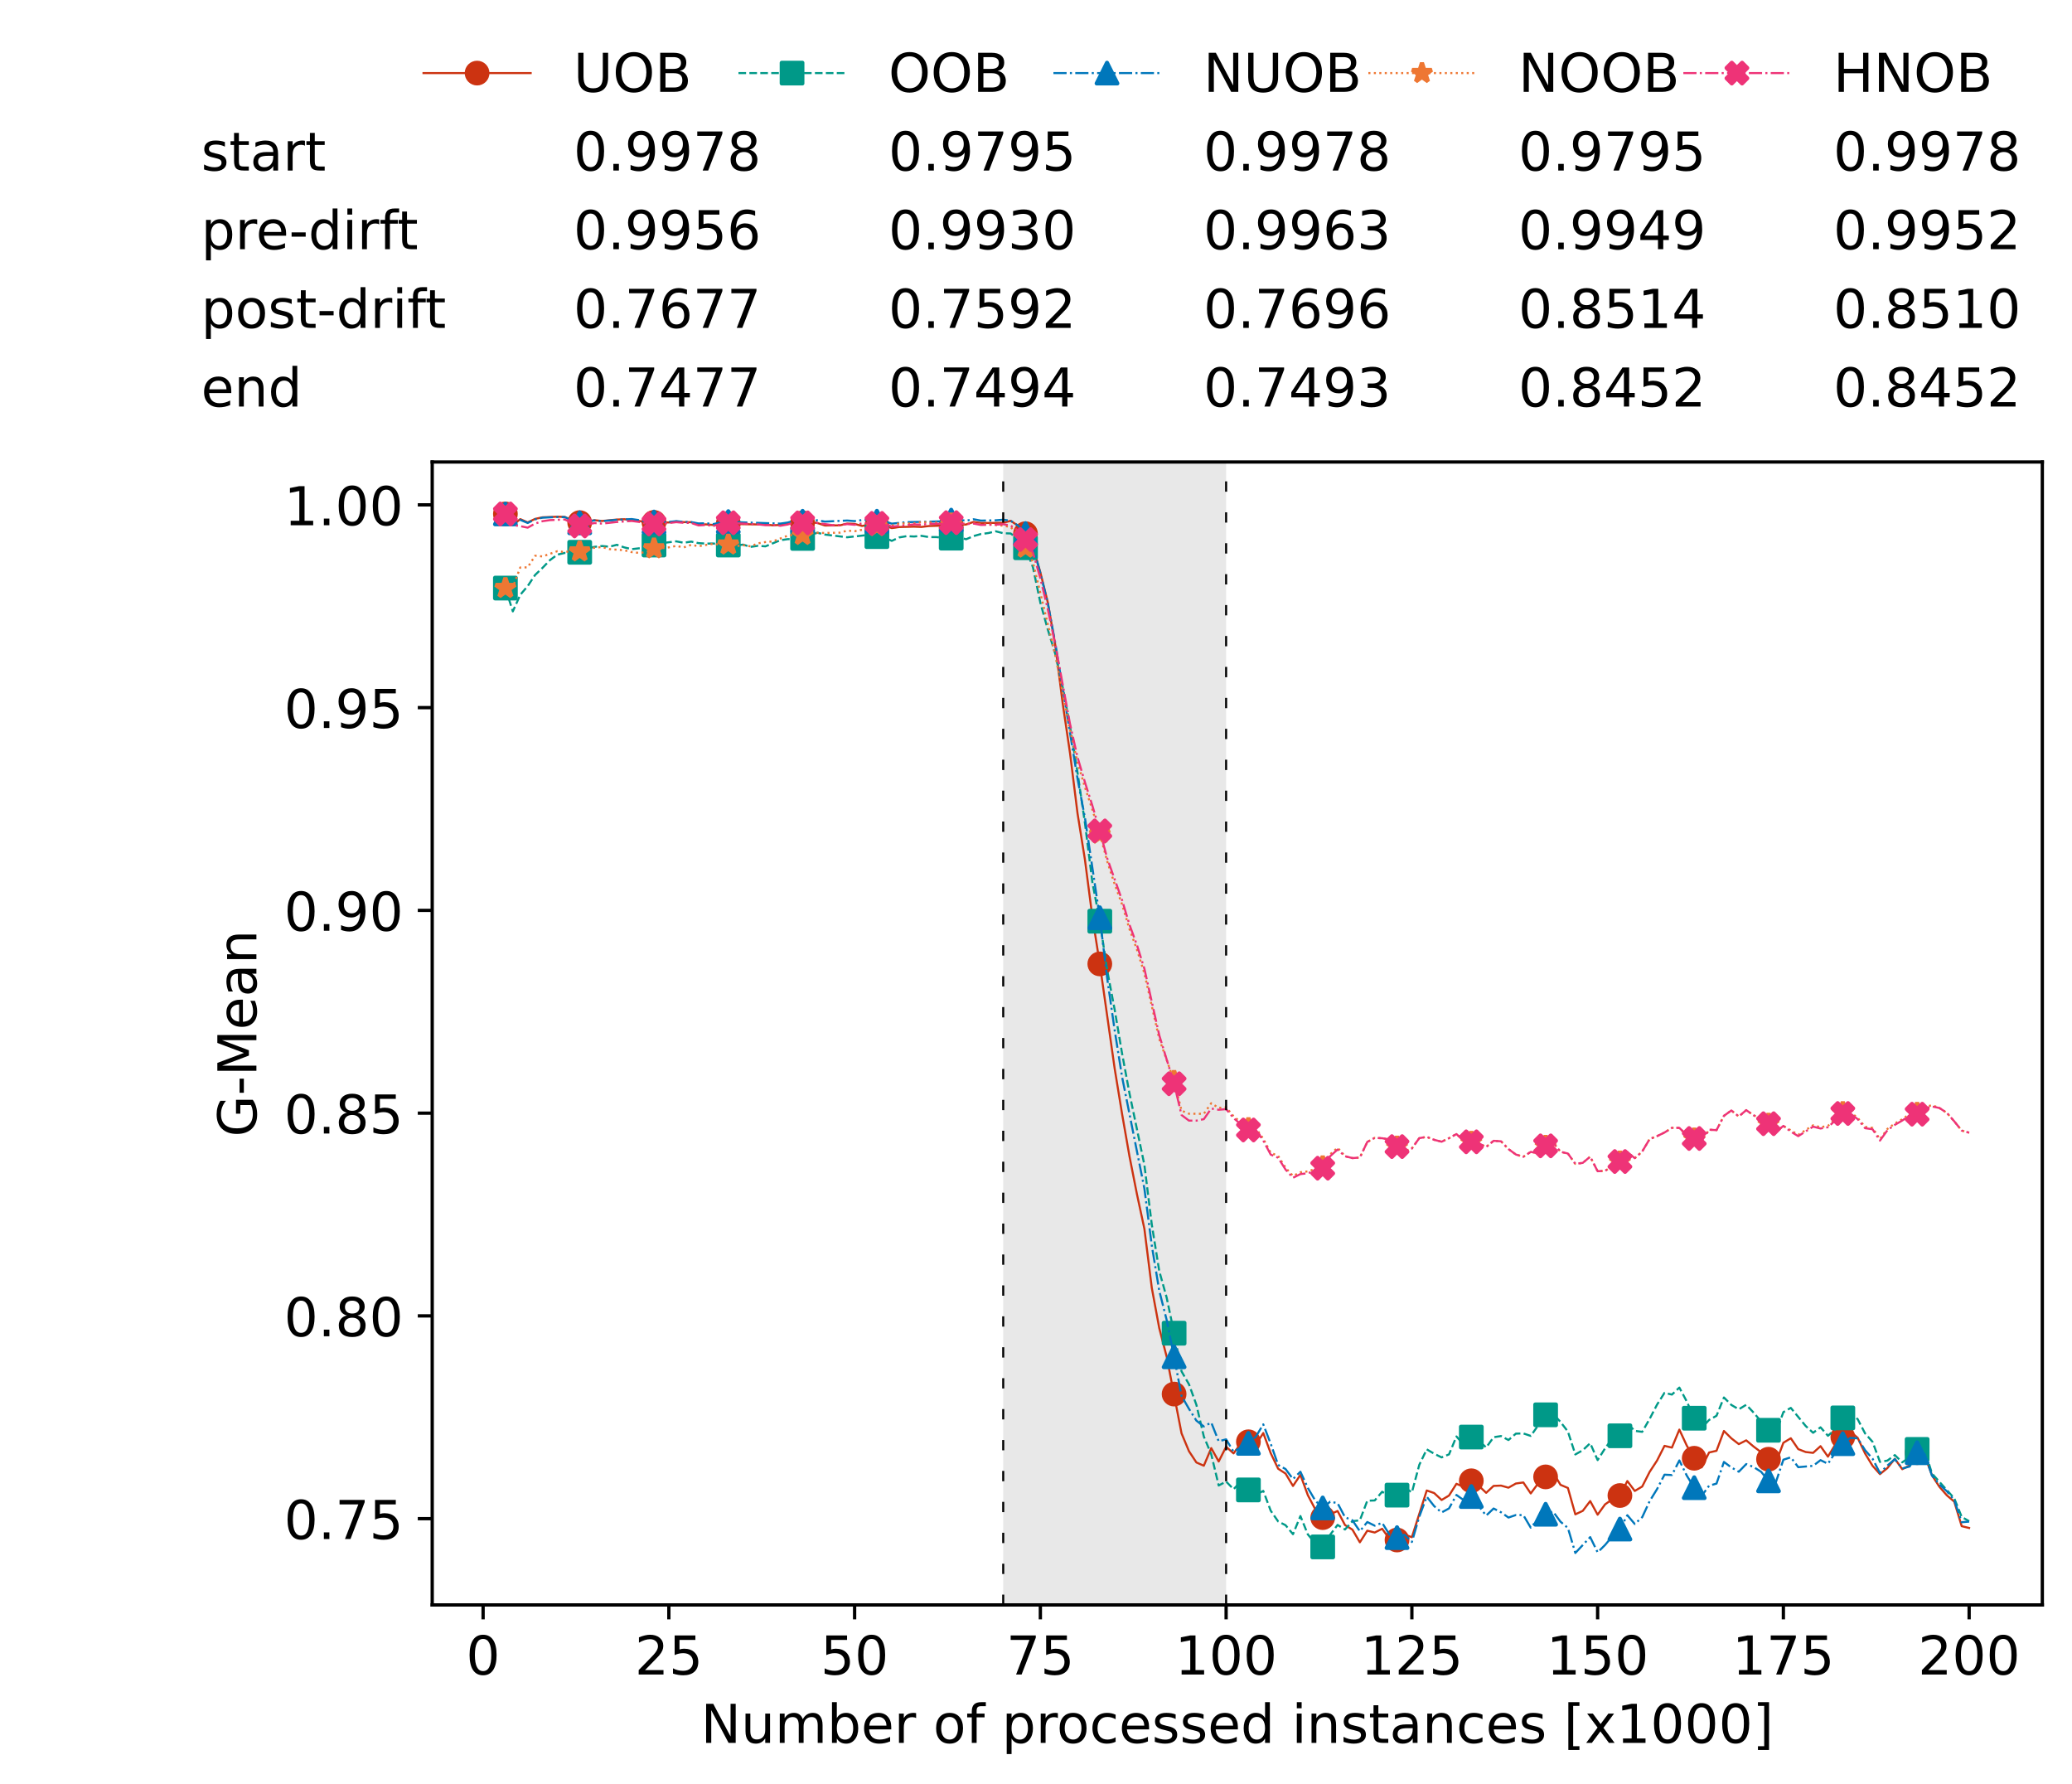 <?xml version="1.0" encoding="utf-8" standalone="no"?>
<!DOCTYPE svg PUBLIC "-//W3C//DTD SVG 1.1//EN"
  "http://www.w3.org/Graphics/SVG/1.1/DTD/svg11.dtd">
<!-- Created with matplotlib (https://matplotlib.org/) -->
<svg height="432.615pt" version="1.1" viewBox="0 0 502.65 432.615" width="502.65pt" xmlns="http://www.w3.org/2000/svg" xmlns:xlink="http://www.w3.org/1999/xlink">
 <defs>
  <style type="text/css">*{stroke-linecap:butt;stroke-linejoin:round;}</style>
 </defs>
 <g id="figure_1">
  <g id="patch_1">
   <path d="M 0 432.615 
L 502.65 432.615 
L 502.65 0 
L 0 0 
z
" style="fill:#ffffff;"/>
  </g>
  <g id="axes_1">
   <g id="patch_2">
    <path d="M 104.85 389.252 
L 495.45 389.252 
L 495.45 112.052 
L 104.85 112.052 
z
" style="fill:#ffffff;"/>
   </g>
   <g id="patch_3">
    <path clip-path="url(#pb3406221d8)" d="M 297.446 389.252 
L 297.446 112.052 
L 243.372 112.052 
L 243.372 389.252 
z
" style="fill:#d3d3d3;opacity:0.5;"/>
   </g>
   <g id="matplotlib.axis_1">
    <g id="xtick_1">
     <g id="line2d_1">
      <defs>
       <path d="M 0 0 
L 0 3.5 
" id="mf1eb818bc6" style="stroke:#000000;stroke-width:0.8;"/>
      </defs>
      <g>
       <use style="stroke:#000000;stroke-width:0.8;" x="117.197" xlink:href="#mf1eb818bc6" y="389.252"/>
      </g>
     </g>
     <g id="text_1">
      <!-- 0 -->
      <g transform="translate(113.061 406.13)scale(0.13 -0.13)">
       <defs>
        <path d="M 31.781 66.406 
Q 24.172 66.406 20.328 58.906 
Q 16.5 51.422 16.5 36.375 
Q 16.5 21.391 20.328 13.891 
Q 24.172 6.391 31.781 6.391 
Q 39.453 6.391 43.281 13.891 
Q 47.125 21.391 47.125 36.375 
Q 47.125 51.422 43.281 58.906 
Q 39.453 66.406 31.781 66.406 
z
M 31.781 74.219 
Q 44.047 74.219 50.516 64.516 
Q 56.984 54.828 56.984 36.375 
Q 56.984 17.969 50.516 8.266 
Q 44.047 -1.422 31.781 -1.422 
Q 19.531 -1.422 13.062 8.266 
Q 6.594 17.969 6.594 36.375 
Q 6.594 54.828 13.062 64.516 
Q 19.531 74.219 31.781 74.219 
z
" id="DejaVuSans-48"/>
       </defs>
       <use xlink:href="#DejaVuSans-48"/>
      </g>
     </g>
    </g>
    <g id="xtick_2">
     <g id="line2d_2">
      <g>
       <use style="stroke:#000000;stroke-width:0.8;" x="162.259" xlink:href="#mf1eb818bc6" y="389.252"/>
      </g>
     </g>
     <g id="text_2">
      <!-- 25 -->
      <g transform="translate(153.988 406.13)scale(0.13 -0.13)">
       <defs>
        <path d="M 19.188 8.297 
L 53.609 8.297 
L 53.609 0 
L 7.328 0 
L 7.328 8.297 
Q 12.938 14.109 22.625 23.891 
Q 32.328 33.688 34.812 36.531 
Q 39.547 41.844 41.422 45.531 
Q 43.312 49.219 43.312 52.781 
Q 43.312 58.594 39.234 62.25 
Q 35.156 65.922 28.609 65.922 
Q 23.969 65.922 18.812 64.312 
Q 13.672 62.703 7.812 59.422 
L 7.812 69.391 
Q 13.766 71.781 18.938 73 
Q 24.125 74.219 28.422 74.219 
Q 39.75 74.219 46.484 68.547 
Q 53.219 62.891 53.219 53.422 
Q 53.219 48.922 51.531 44.891 
Q 49.859 40.875 45.406 35.406 
Q 44.188 33.984 37.641 27.219 
Q 31.109 20.453 19.188 8.297 
z
" id="DejaVuSans-50"/>
        <path d="M 10.797 72.906 
L 49.516 72.906 
L 49.516 64.594 
L 19.828 64.594 
L 19.828 46.734 
Q 21.969 47.469 24.109 47.828 
Q 26.266 48.188 28.422 48.188 
Q 40.625 48.188 47.75 41.5 
Q 54.891 34.812 54.891 23.391 
Q 54.891 11.625 47.562 5.094 
Q 40.234 -1.422 26.906 -1.422 
Q 22.312 -1.422 17.547 -0.641 
Q 12.797 0.141 7.719 1.703 
L 7.719 11.625 
Q 12.109 9.234 16.797 8.062 
Q 21.484 6.891 26.703 6.891 
Q 35.156 6.891 40.078 11.328 
Q 45.016 15.766 45.016 23.391 
Q 45.016 31 40.078 35.438 
Q 35.156 39.891 26.703 39.891 
Q 22.75 39.891 18.812 39.016 
Q 14.891 38.141 10.797 36.281 
z
" id="DejaVuSans-53"/>
       </defs>
       <use xlink:href="#DejaVuSans-50"/>
       <use x="63.623" xlink:href="#DejaVuSans-53"/>
      </g>
     </g>
    </g>
    <g id="xtick_3">
     <g id="line2d_3">
      <g>
       <use style="stroke:#000000;stroke-width:0.8;" x="207.322" xlink:href="#mf1eb818bc6" y="389.252"/>
      </g>
     </g>
     <g id="text_3">
      <!-- 50 -->
      <g transform="translate(199.05 406.13)scale(0.13 -0.13)">
       <use xlink:href="#DejaVuSans-53"/>
       <use x="63.623" xlink:href="#DejaVuSans-48"/>
      </g>
     </g>
    </g>
    <g id="xtick_4">
     <g id="line2d_4">
      <g>
       <use style="stroke:#000000;stroke-width:0.8;" x="252.384" xlink:href="#mf1eb818bc6" y="389.252"/>
      </g>
     </g>
     <g id="text_4">
      <!-- 75 -->
      <g transform="translate(244.113 406.13)scale(0.13 -0.13)">
       <defs>
        <path d="M 8.203 72.906 
L 55.078 72.906 
L 55.078 68.703 
L 28.609 0 
L 18.312 0 
L 43.219 64.594 
L 8.203 64.594 
z
" id="DejaVuSans-55"/>
       </defs>
       <use xlink:href="#DejaVuSans-55"/>
       <use x="63.623" xlink:href="#DejaVuSans-53"/>
      </g>
     </g>
    </g>
    <g id="xtick_5">
     <g id="line2d_5">
      <g>
       <use style="stroke:#000000;stroke-width:0.8;" x="297.446" xlink:href="#mf1eb818bc6" y="389.252"/>
      </g>
     </g>
     <g id="text_5">
      <!-- 100 -->
      <g transform="translate(285.039 406.13)scale(0.13 -0.13)">
       <defs>
        <path d="M 12.406 8.297 
L 28.516 8.297 
L 28.516 63.922 
L 10.984 60.406 
L 10.984 69.391 
L 28.422 72.906 
L 38.281 72.906 
L 38.281 8.297 
L 54.391 8.297 
L 54.391 0 
L 12.406 0 
z
" id="DejaVuSans-49"/>
       </defs>
       <use xlink:href="#DejaVuSans-49"/>
       <use x="63.623" xlink:href="#DejaVuSans-48"/>
       <use x="127.246" xlink:href="#DejaVuSans-48"/>
      </g>
     </g>
    </g>
    <g id="xtick_6">
     <g id="line2d_6">
      <g>
       <use style="stroke:#000000;stroke-width:0.8;" x="342.509" xlink:href="#mf1eb818bc6" y="389.252"/>
      </g>
     </g>
     <g id="text_6">
      <!-- 125 -->
      <g transform="translate(330.102 406.13)scale(0.13 -0.13)">
       <use xlink:href="#DejaVuSans-49"/>
       <use x="63.623" xlink:href="#DejaVuSans-50"/>
       <use x="127.246" xlink:href="#DejaVuSans-53"/>
      </g>
     </g>
    </g>
    <g id="xtick_7">
     <g id="line2d_7">
      <g>
       <use style="stroke:#000000;stroke-width:0.8;" x="387.571" xlink:href="#mf1eb818bc6" y="389.252"/>
      </g>
     </g>
     <g id="text_7">
      <!-- 150 -->
      <g transform="translate(375.164 406.13)scale(0.13 -0.13)">
       <use xlink:href="#DejaVuSans-49"/>
       <use x="63.623" xlink:href="#DejaVuSans-53"/>
       <use x="127.246" xlink:href="#DejaVuSans-48"/>
      </g>
     </g>
    </g>
    <g id="xtick_8">
     <g id="line2d_8">
      <g>
       <use style="stroke:#000000;stroke-width:0.8;" x="432.633" xlink:href="#mf1eb818bc6" y="389.252"/>
      </g>
     </g>
     <g id="text_8">
      <!-- 175 -->
      <g transform="translate(420.226 406.13)scale(0.13 -0.13)">
       <use xlink:href="#DejaVuSans-49"/>
       <use x="63.623" xlink:href="#DejaVuSans-55"/>
       <use x="127.246" xlink:href="#DejaVuSans-53"/>
      </g>
     </g>
    </g>
    <g id="xtick_9">
     <g id="line2d_9">
      <g>
       <use style="stroke:#000000;stroke-width:0.8;" x="477.695" xlink:href="#mf1eb818bc6" y="389.252"/>
      </g>
     </g>
     <g id="text_9">
      <!-- 200 -->
      <g transform="translate(465.289 406.13)scale(0.13 -0.13)">
       <use xlink:href="#DejaVuSans-50"/>
       <use x="63.623" xlink:href="#DejaVuSans-48"/>
       <use x="127.246" xlink:href="#DejaVuSans-48"/>
      </g>
     </g>
    </g>
    <g id="text_10">
     <!-- Number of processed instances [x1000] -->
     <g transform="translate(170.025 422.711)scale(0.13 -0.13)">
      <defs>
       <path d="M 9.812 72.906 
L 23.094 72.906 
L 55.422 11.922 
L 55.422 72.906 
L 64.984 72.906 
L 64.984 0 
L 51.703 0 
L 19.391 60.984 
L 19.391 0 
L 9.812 0 
z
" id="DejaVuSans-78"/>
       <path d="M 8.5 21.578 
L 8.5 54.688 
L 17.484 54.688 
L 17.484 21.922 
Q 17.484 14.156 20.5 10.266 
Q 23.531 6.391 29.594 6.391 
Q 36.859 6.391 41.078 11.031 
Q 45.312 15.672 45.312 23.688 
L 45.312 54.688 
L 54.297 54.688 
L 54.297 0 
L 45.312 0 
L 45.312 8.406 
Q 42.047 3.422 37.719 1 
Q 33.406 -1.422 27.688 -1.422 
Q 18.266 -1.422 13.375 4.438 
Q 8.5 10.297 8.5 21.578 
z
M 31.109 56 
z
" id="DejaVuSans-117"/>
       <path d="M 52 44.188 
Q 55.375 50.25 60.062 53.125 
Q 64.75 56 71.094 56 
Q 79.641 56 84.281 50.016 
Q 88.922 44.047 88.922 33.016 
L 88.922 0 
L 79.891 0 
L 79.891 32.719 
Q 79.891 40.578 77.094 44.375 
Q 74.312 48.188 68.609 48.188 
Q 61.625 48.188 57.562 43.547 
Q 53.516 38.922 53.516 30.906 
L 53.516 0 
L 44.484 0 
L 44.484 32.719 
Q 44.484 40.625 41.703 44.406 
Q 38.922 48.188 33.109 48.188 
Q 26.219 48.188 22.156 43.531 
Q 18.109 38.875 18.109 30.906 
L 18.109 0 
L 9.078 0 
L 9.078 54.688 
L 18.109 54.688 
L 18.109 46.188 
Q 21.188 51.219 25.484 53.609 
Q 29.781 56 35.688 56 
Q 41.656 56 45.828 52.969 
Q 50 49.953 52 44.188 
z
" id="DejaVuSans-109"/>
       <path d="M 48.688 27.297 
Q 48.688 37.203 44.609 42.844 
Q 40.531 48.484 33.406 48.484 
Q 26.266 48.484 22.188 42.844 
Q 18.109 37.203 18.109 27.297 
Q 18.109 17.391 22.188 11.75 
Q 26.266 6.109 33.406 6.109 
Q 40.531 6.109 44.609 11.75 
Q 48.688 17.391 48.688 27.297 
z
M 18.109 46.391 
Q 20.953 51.266 25.266 53.625 
Q 29.594 56 35.594 56 
Q 45.562 56 51.781 48.094 
Q 58.016 40.188 58.016 27.297 
Q 58.016 14.406 51.781 6.484 
Q 45.562 -1.422 35.594 -1.422 
Q 29.594 -1.422 25.266 0.953 
Q 20.953 3.328 18.109 8.203 
L 18.109 0 
L 9.078 0 
L 9.078 75.984 
L 18.109 75.984 
z
" id="DejaVuSans-98"/>
       <path d="M 56.203 29.594 
L 56.203 25.203 
L 14.891 25.203 
Q 15.484 15.922 20.484 11.062 
Q 25.484 6.203 34.422 6.203 
Q 39.594 6.203 44.453 7.469 
Q 49.312 8.734 54.109 11.281 
L 54.109 2.781 
Q 49.266 0.734 44.188 -0.344 
Q 39.109 -1.422 33.891 -1.422 
Q 20.797 -1.422 13.156 6.188 
Q 5.516 13.812 5.516 26.812 
Q 5.516 40.234 12.766 48.109 
Q 20.016 56 32.328 56 
Q 43.359 56 49.781 48.891 
Q 56.203 41.797 56.203 29.594 
z
M 47.219 32.234 
Q 47.125 39.594 43.094 43.984 
Q 39.062 48.391 32.422 48.391 
Q 24.906 48.391 20.391 44.141 
Q 15.875 39.891 15.188 32.172 
z
" id="DejaVuSans-101"/>
       <path d="M 41.109 46.297 
Q 39.594 47.172 37.812 47.578 
Q 36.031 48 33.891 48 
Q 26.266 48 22.188 43.047 
Q 18.109 38.094 18.109 28.812 
L 18.109 0 
L 9.078 0 
L 9.078 54.688 
L 18.109 54.688 
L 18.109 46.188 
Q 20.953 51.172 25.484 53.578 
Q 30.031 56 36.531 56 
Q 37.453 56 38.578 55.875 
Q 39.703 55.766 41.062 55.516 
z
" id="DejaVuSans-114"/>
       <path id="DejaVuSans-32"/>
       <path d="M 30.609 48.391 
Q 23.391 48.391 19.188 42.75 
Q 14.984 37.109 14.984 27.297 
Q 14.984 17.484 19.156 11.844 
Q 23.344 6.203 30.609 6.203 
Q 37.797 6.203 41.984 11.859 
Q 46.188 17.531 46.188 27.297 
Q 46.188 37.016 41.984 42.703 
Q 37.797 48.391 30.609 48.391 
z
M 30.609 56 
Q 42.328 56 49.016 48.375 
Q 55.719 40.766 55.719 27.297 
Q 55.719 13.875 49.016 6.219 
Q 42.328 -1.422 30.609 -1.422 
Q 18.844 -1.422 12.172 6.219 
Q 5.516 13.875 5.516 27.297 
Q 5.516 40.766 12.172 48.375 
Q 18.844 56 30.609 56 
z
" id="DejaVuSans-111"/>
       <path d="M 37.109 75.984 
L 37.109 68.5 
L 28.516 68.5 
Q 23.688 68.5 21.797 66.547 
Q 19.922 64.594 19.922 59.516 
L 19.922 54.688 
L 34.719 54.688 
L 34.719 47.703 
L 19.922 47.703 
L 19.922 0 
L 10.891 0 
L 10.891 47.703 
L 2.297 47.703 
L 2.297 54.688 
L 10.891 54.688 
L 10.891 58.5 
Q 10.891 67.625 15.141 71.797 
Q 19.391 75.984 28.609 75.984 
z
" id="DejaVuSans-102"/>
       <path d="M 18.109 8.203 
L 18.109 -20.797 
L 9.078 -20.797 
L 9.078 54.688 
L 18.109 54.688 
L 18.109 46.391 
Q 20.953 51.266 25.266 53.625 
Q 29.594 56 35.594 56 
Q 45.562 56 51.781 48.094 
Q 58.016 40.188 58.016 27.297 
Q 58.016 14.406 51.781 6.484 
Q 45.562 -1.422 35.594 -1.422 
Q 29.594 -1.422 25.266 0.953 
Q 20.953 3.328 18.109 8.203 
z
M 48.688 27.297 
Q 48.688 37.203 44.609 42.844 
Q 40.531 48.484 33.406 48.484 
Q 26.266 48.484 22.188 42.844 
Q 18.109 37.203 18.109 27.297 
Q 18.109 17.391 22.188 11.75 
Q 26.266 6.109 33.406 6.109 
Q 40.531 6.109 44.609 11.75 
Q 48.688 17.391 48.688 27.297 
z
" id="DejaVuSans-112"/>
       <path d="M 48.781 52.594 
L 48.781 44.188 
Q 44.969 46.297 41.141 47.344 
Q 37.312 48.391 33.406 48.391 
Q 24.656 48.391 19.812 42.844 
Q 14.984 37.312 14.984 27.297 
Q 14.984 17.281 19.812 11.734 
Q 24.656 6.203 33.406 6.203 
Q 37.312 6.203 41.141 7.25 
Q 44.969 8.297 48.781 10.406 
L 48.781 2.094 
Q 45.016 0.344 40.984 -0.531 
Q 36.969 -1.422 32.422 -1.422 
Q 20.062 -1.422 12.781 6.344 
Q 5.516 14.109 5.516 27.297 
Q 5.516 40.672 12.859 48.328 
Q 20.219 56 33.016 56 
Q 37.156 56 41.109 55.141 
Q 45.062 54.297 48.781 52.594 
z
" id="DejaVuSans-99"/>
       <path d="M 44.281 53.078 
L 44.281 44.578 
Q 40.484 46.531 36.375 47.5 
Q 32.281 48.484 27.875 48.484 
Q 21.188 48.484 17.844 46.438 
Q 14.5 44.391 14.5 40.281 
Q 14.5 37.156 16.891 35.375 
Q 19.281 33.594 26.516 31.984 
L 29.594 31.297 
Q 39.156 29.25 43.188 25.516 
Q 47.219 21.781 47.219 15.094 
Q 47.219 7.469 41.188 3.016 
Q 35.156 -1.422 24.609 -1.422 
Q 20.219 -1.422 15.453 -0.562 
Q 10.688 0.297 5.422 2 
L 5.422 11.281 
Q 10.406 8.688 15.234 7.391 
Q 20.062 6.109 24.812 6.109 
Q 31.156 6.109 34.562 8.281 
Q 37.984 10.453 37.984 14.406 
Q 37.984 18.062 35.516 20.016 
Q 33.062 21.969 24.703 23.781 
L 21.578 24.516 
Q 13.234 26.266 9.516 29.906 
Q 5.812 33.547 5.812 39.891 
Q 5.812 47.609 11.281 51.797 
Q 16.75 56 26.812 56 
Q 31.781 56 36.172 55.266 
Q 40.578 54.547 44.281 53.078 
z
" id="DejaVuSans-115"/>
       <path d="M 45.406 46.391 
L 45.406 75.984 
L 54.391 75.984 
L 54.391 0 
L 45.406 0 
L 45.406 8.203 
Q 42.578 3.328 38.25 0.953 
Q 33.938 -1.422 27.875 -1.422 
Q 17.969 -1.422 11.734 6.484 
Q 5.516 14.406 5.516 27.297 
Q 5.516 40.188 11.734 48.094 
Q 17.969 56 27.875 56 
Q 33.938 56 38.25 53.625 
Q 42.578 51.266 45.406 46.391 
z
M 14.797 27.297 
Q 14.797 17.391 18.875 11.75 
Q 22.953 6.109 30.078 6.109 
Q 37.203 6.109 41.297 11.75 
Q 45.406 17.391 45.406 27.297 
Q 45.406 37.203 41.297 42.844 
Q 37.203 48.484 30.078 48.484 
Q 22.953 48.484 18.875 42.844 
Q 14.797 37.203 14.797 27.297 
z
" id="DejaVuSans-100"/>
       <path d="M 9.422 54.688 
L 18.406 54.688 
L 18.406 0 
L 9.422 0 
z
M 9.422 75.984 
L 18.406 75.984 
L 18.406 64.594 
L 9.422 64.594 
z
" id="DejaVuSans-105"/>
       <path d="M 54.891 33.016 
L 54.891 0 
L 45.906 0 
L 45.906 32.719 
Q 45.906 40.484 42.875 44.328 
Q 39.844 48.188 33.797 48.188 
Q 26.516 48.188 22.312 43.547 
Q 18.109 38.922 18.109 30.906 
L 18.109 0 
L 9.078 0 
L 9.078 54.688 
L 18.109 54.688 
L 18.109 46.188 
Q 21.344 51.125 25.703 53.562 
Q 30.078 56 35.797 56 
Q 45.219 56 50.047 50.172 
Q 54.891 44.344 54.891 33.016 
z
" id="DejaVuSans-110"/>
       <path d="M 18.312 70.219 
L 18.312 54.688 
L 36.812 54.688 
L 36.812 47.703 
L 18.312 47.703 
L 18.312 18.016 
Q 18.312 11.328 20.141 9.422 
Q 21.969 7.516 27.594 7.516 
L 36.812 7.516 
L 36.812 0 
L 27.594 0 
Q 17.188 0 13.234 3.875 
Q 9.281 7.766 9.281 18.016 
L 9.281 47.703 
L 2.688 47.703 
L 2.688 54.688 
L 9.281 54.688 
L 9.281 70.219 
z
" id="DejaVuSans-116"/>
       <path d="M 34.281 27.484 
Q 23.391 27.484 19.188 25 
Q 14.984 22.516 14.984 16.5 
Q 14.984 11.719 18.141 8.906 
Q 21.297 6.109 26.703 6.109 
Q 34.188 6.109 38.703 11.406 
Q 43.219 16.703 43.219 25.484 
L 43.219 27.484 
z
M 52.203 31.203 
L 52.203 0 
L 43.219 0 
L 43.219 8.297 
Q 40.141 3.328 35.547 0.953 
Q 30.953 -1.422 24.312 -1.422 
Q 15.922 -1.422 10.953 3.297 
Q 6 8.016 6 15.922 
Q 6 25.141 12.172 29.828 
Q 18.359 34.516 30.609 34.516 
L 43.219 34.516 
L 43.219 35.406 
Q 43.219 41.609 39.141 45 
Q 35.062 48.391 27.688 48.391 
Q 23 48.391 18.547 47.266 
Q 14.109 46.141 10.016 43.891 
L 10.016 52.203 
Q 14.938 54.109 19.578 55.047 
Q 24.219 56 28.609 56 
Q 40.484 56 46.344 49.844 
Q 52.203 43.703 52.203 31.203 
z
" id="DejaVuSans-97"/>
       <path d="M 8.594 75.984 
L 29.297 75.984 
L 29.297 69 
L 17.578 69 
L 17.578 -6.203 
L 29.297 -6.203 
L 29.297 -13.188 
L 8.594 -13.188 
z
" id="DejaVuSans-91"/>
       <path d="M 54.891 54.688 
L 35.109 28.078 
L 55.906 0 
L 45.312 0 
L 29.391 21.484 
L 13.484 0 
L 2.875 0 
L 24.125 28.609 
L 4.688 54.688 
L 15.281 54.688 
L 29.781 35.203 
L 44.281 54.688 
z
" id="DejaVuSans-120"/>
       <path d="M 30.422 75.984 
L 30.422 -13.188 
L 9.719 -13.188 
L 9.719 -6.203 
L 21.391 -6.203 
L 21.391 69 
L 9.719 69 
L 9.719 75.984 
z
" id="DejaVuSans-93"/>
      </defs>
      <use xlink:href="#DejaVuSans-78"/>
      <use x="74.805" xlink:href="#DejaVuSans-117"/>
      <use x="138.184" xlink:href="#DejaVuSans-109"/>
      <use x="235.596" xlink:href="#DejaVuSans-98"/>
      <use x="299.072" xlink:href="#DejaVuSans-101"/>
      <use x="360.596" xlink:href="#DejaVuSans-114"/>
      <use x="401.709" xlink:href="#DejaVuSans-32"/>
      <use x="433.496" xlink:href="#DejaVuSans-111"/>
      <use x="494.678" xlink:href="#DejaVuSans-102"/>
      <use x="529.883" xlink:href="#DejaVuSans-32"/>
      <use x="561.67" xlink:href="#DejaVuSans-112"/>
      <use x="625.146" xlink:href="#DejaVuSans-114"/>
      <use x="664.01" xlink:href="#DejaVuSans-111"/>
      <use x="725.191" xlink:href="#DejaVuSans-99"/>
      <use x="780.172" xlink:href="#DejaVuSans-101"/>
      <use x="841.695" xlink:href="#DejaVuSans-115"/>
      <use x="893.795" xlink:href="#DejaVuSans-115"/>
      <use x="945.895" xlink:href="#DejaVuSans-101"/>
      <use x="1007.418" xlink:href="#DejaVuSans-100"/>
      <use x="1070.895" xlink:href="#DejaVuSans-32"/>
      <use x="1102.682" xlink:href="#DejaVuSans-105"/>
      <use x="1130.465" xlink:href="#DejaVuSans-110"/>
      <use x="1193.844" xlink:href="#DejaVuSans-115"/>
      <use x="1245.943" xlink:href="#DejaVuSans-116"/>
      <use x="1285.152" xlink:href="#DejaVuSans-97"/>
      <use x="1346.432" xlink:href="#DejaVuSans-110"/>
      <use x="1409.811" xlink:href="#DejaVuSans-99"/>
      <use x="1464.791" xlink:href="#DejaVuSans-101"/>
      <use x="1526.314" xlink:href="#DejaVuSans-115"/>
      <use x="1578.414" xlink:href="#DejaVuSans-32"/>
      <use x="1610.201" xlink:href="#DejaVuSans-91"/>
      <use x="1649.215" xlink:href="#DejaVuSans-120"/>
      <use x="1708.395" xlink:href="#DejaVuSans-49"/>
      <use x="1772.018" xlink:href="#DejaVuSans-48"/>
      <use x="1835.641" xlink:href="#DejaVuSans-48"/>
      <use x="1899.264" xlink:href="#DejaVuSans-48"/>
      <use x="1962.887" xlink:href="#DejaVuSans-93"/>
     </g>
    </g>
   </g>
   <g id="matplotlib.axis_2">
    <g id="ytick_1">
     <g id="line2d_10">
      <defs>
       <path d="M 0 0 
L -3.5 0 
" id="mcbec929521" style="stroke:#000000;stroke-width:0.8;"/>
      </defs>
      <g>
       <use style="stroke:#000000;stroke-width:0.8;" x="104.85" xlink:href="#mcbec929521" y="368.328"/>
      </g>
     </g>
     <g id="text_11">
      <!-- 0.75 -->
      <g transform="translate(68.905 373.267)scale(0.13 -0.13)">
       <defs>
        <path d="M 10.688 12.406 
L 21 12.406 
L 21 0 
L 10.688 0 
z
" id="DejaVuSans-46"/>
       </defs>
       <use xlink:href="#DejaVuSans-48"/>
       <use x="63.623" xlink:href="#DejaVuSans-46"/>
       <use x="95.41" xlink:href="#DejaVuSans-55"/>
       <use x="159.033" xlink:href="#DejaVuSans-53"/>
      </g>
     </g>
    </g>
    <g id="ytick_2">
     <g id="line2d_11">
      <g>
       <use style="stroke:#000000;stroke-width:0.8;" x="104.85" xlink:href="#mcbec929521" y="319.151"/>
      </g>
     </g>
     <g id="text_12">
      <!-- 0.80 -->
      <g transform="translate(68.905 324.09)scale(0.13 -0.13)">
       <defs>
        <path d="M 31.781 34.625 
Q 24.75 34.625 20.719 30.859 
Q 16.703 27.094 16.703 20.516 
Q 16.703 13.922 20.719 10.156 
Q 24.75 6.391 31.781 6.391 
Q 38.812 6.391 42.859 10.172 
Q 46.922 13.969 46.922 20.516 
Q 46.922 27.094 42.891 30.859 
Q 38.875 34.625 31.781 34.625 
z
M 21.922 38.812 
Q 15.578 40.375 12.031 44.719 
Q 8.5 49.078 8.5 55.328 
Q 8.5 64.062 14.719 69.141 
Q 20.953 74.219 31.781 74.219 
Q 42.672 74.219 48.875 69.141 
Q 55.078 64.062 55.078 55.328 
Q 55.078 49.078 51.531 44.719 
Q 48 40.375 41.703 38.812 
Q 48.828 37.156 52.797 32.312 
Q 56.781 27.484 56.781 20.516 
Q 56.781 9.906 50.312 4.234 
Q 43.844 -1.422 31.781 -1.422 
Q 19.734 -1.422 13.25 4.234 
Q 6.781 9.906 6.781 20.516 
Q 6.781 27.484 10.781 32.312 
Q 14.797 37.156 21.922 38.812 
z
M 18.312 54.391 
Q 18.312 48.734 21.844 45.562 
Q 25.391 42.391 31.781 42.391 
Q 38.141 42.391 41.719 45.562 
Q 45.312 48.734 45.312 54.391 
Q 45.312 60.062 41.719 63.234 
Q 38.141 66.406 31.781 66.406 
Q 25.391 66.406 21.844 63.234 
Q 18.312 60.062 18.312 54.391 
z
" id="DejaVuSans-56"/>
       </defs>
       <use xlink:href="#DejaVuSans-48"/>
       <use x="63.623" xlink:href="#DejaVuSans-46"/>
       <use x="95.41" xlink:href="#DejaVuSans-56"/>
       <use x="159.033" xlink:href="#DejaVuSans-48"/>
      </g>
     </g>
    </g>
    <g id="ytick_3">
     <g id="line2d_12">
      <g>
       <use style="stroke:#000000;stroke-width:0.8;" x="104.85" xlink:href="#mcbec929521" y="269.975"/>
      </g>
     </g>
     <g id="text_13">
      <!-- 0.85 -->
      <g transform="translate(68.905 274.914)scale(0.13 -0.13)">
       <use xlink:href="#DejaVuSans-48"/>
       <use x="63.623" xlink:href="#DejaVuSans-46"/>
       <use x="95.41" xlink:href="#DejaVuSans-56"/>
       <use x="159.033" xlink:href="#DejaVuSans-53"/>
      </g>
     </g>
    </g>
    <g id="ytick_4">
     <g id="line2d_13">
      <g>
       <use style="stroke:#000000;stroke-width:0.8;" x="104.85" xlink:href="#mcbec929521" y="220.799"/>
      </g>
     </g>
     <g id="text_14">
      <!-- 0.90 -->
      <g transform="translate(68.905 225.738)scale(0.13 -0.13)">
       <defs>
        <path d="M 10.984 1.516 
L 10.984 10.5 
Q 14.703 8.734 18.5 7.812 
Q 22.312 6.891 25.984 6.891 
Q 35.75 6.891 40.891 13.453 
Q 46.047 20.016 46.781 33.406 
Q 43.953 29.203 39.594 26.953 
Q 35.25 24.703 29.984 24.703 
Q 19.047 24.703 12.672 31.312 
Q 6.297 37.938 6.297 49.422 
Q 6.297 60.641 12.938 67.422 
Q 19.578 74.219 30.609 74.219 
Q 43.266 74.219 49.922 64.516 
Q 56.594 54.828 56.594 36.375 
Q 56.594 19.141 48.406 8.859 
Q 40.234 -1.422 26.422 -1.422 
Q 22.703 -1.422 18.891 -0.688 
Q 15.094 0.047 10.984 1.516 
z
M 30.609 32.422 
Q 37.25 32.422 41.125 36.953 
Q 45.016 41.5 45.016 49.422 
Q 45.016 57.281 41.125 61.844 
Q 37.25 66.406 30.609 66.406 
Q 23.969 66.406 20.094 61.844 
Q 16.219 57.281 16.219 49.422 
Q 16.219 41.5 20.094 36.953 
Q 23.969 32.422 30.609 32.422 
z
" id="DejaVuSans-57"/>
       </defs>
       <use xlink:href="#DejaVuSans-48"/>
       <use x="63.623" xlink:href="#DejaVuSans-46"/>
       <use x="95.41" xlink:href="#DejaVuSans-57"/>
       <use x="159.033" xlink:href="#DejaVuSans-48"/>
      </g>
     </g>
    </g>
    <g id="ytick_5">
     <g id="line2d_14">
      <g>
       <use style="stroke:#000000;stroke-width:0.8;" x="104.85" xlink:href="#mcbec929521" y="171.623"/>
      </g>
     </g>
     <g id="text_15">
      <!-- 0.95 -->
      <g transform="translate(68.905 176.562)scale(0.13 -0.13)">
       <use xlink:href="#DejaVuSans-48"/>
       <use x="63.623" xlink:href="#DejaVuSans-46"/>
       <use x="95.41" xlink:href="#DejaVuSans-57"/>
       <use x="159.033" xlink:href="#DejaVuSans-53"/>
      </g>
     </g>
    </g>
    <g id="ytick_6">
     <g id="line2d_15">
      <g>
       <use style="stroke:#000000;stroke-width:0.8;" x="104.85" xlink:href="#mcbec929521" y="122.447"/>
      </g>
     </g>
     <g id="text_16">
      <!-- 1.00 -->
      <g transform="translate(68.905 127.386)scale(0.13 -0.13)">
       <use xlink:href="#DejaVuSans-49"/>
       <use x="63.623" xlink:href="#DejaVuSans-46"/>
       <use x="95.41" xlink:href="#DejaVuSans-48"/>
       <use x="159.033" xlink:href="#DejaVuSans-48"/>
      </g>
     </g>
    </g>
    <g id="text_17">
     <!-- G-Mean -->
     <g transform="translate(62.201 275.744)rotate(-90)scale(0.13 -0.13)">
      <defs>
       <path d="M 59.516 10.406 
L 59.516 29.984 
L 43.406 29.984 
L 43.406 38.094 
L 69.281 38.094 
L 69.281 6.781 
Q 63.578 2.734 56.688 0.656 
Q 49.812 -1.422 42 -1.422 
Q 24.906 -1.422 15.25 8.562 
Q 5.609 18.562 5.609 36.375 
Q 5.609 54.25 15.25 64.234 
Q 24.906 74.219 42 74.219 
Q 49.125 74.219 55.547 72.453 
Q 61.969 70.703 67.391 67.281 
L 67.391 56.781 
Q 61.922 61.422 55.766 63.766 
Q 49.609 66.109 42.828 66.109 
Q 29.438 66.109 22.719 58.641 
Q 16.016 51.172 16.016 36.375 
Q 16.016 21.625 22.719 14.156 
Q 29.438 6.688 42.828 6.688 
Q 48.047 6.688 52.141 7.594 
Q 56.25 8.5 59.516 10.406 
z
" id="DejaVuSans-71"/>
       <path d="M 4.891 31.391 
L 31.203 31.391 
L 31.203 23.391 
L 4.891 23.391 
z
" id="DejaVuSans-45"/>
       <path d="M 9.812 72.906 
L 24.516 72.906 
L 43.109 23.297 
L 61.812 72.906 
L 76.516 72.906 
L 76.516 0 
L 66.891 0 
L 66.891 64.016 
L 48.094 14.016 
L 38.188 14.016 
L 19.391 64.016 
L 19.391 0 
L 9.812 0 
z
" id="DejaVuSans-77"/>
      </defs>
      <use xlink:href="#DejaVuSans-71"/>
      <use x="77.49" xlink:href="#DejaVuSans-45"/>
      <use x="113.574" xlink:href="#DejaVuSans-77"/>
      <use x="199.854" xlink:href="#DejaVuSans-101"/>
      <use x="261.377" xlink:href="#DejaVuSans-97"/>
      <use x="322.656" xlink:href="#DejaVuSans-110"/>
     </g>
    </g>
   </g>
   <g id="line2d_16"/>
   <g id="line2d_17"/>
   <g id="line2d_18"/>
   <g id="line2d_19"/>
   <g id="line2d_20"/>
   <g id="line2d_21">
    <path clip-path="url(#pb3406221d8)" d="M 122.605 124.652 
L 124.407 127.356 
L 126.21 125.904 
L 128.012 126.701 
L 129.815 125.85 
L 131.617 125.462 
L 135.222 125.322 
L 137.024 125.366 
L 138.827 126.233 
L 140.629 126.751 
L 144.234 126.172 
L 146.037 126.359 
L 149.642 126.008 
L 151.444 125.928 
L 155.049 126.339 
L 156.852 126.729 
L 162.259 126.717 
L 164.062 126.466 
L 165.864 126.63 
L 167.667 126.657 
L 169.469 127.258 
L 171.272 127.176 
L 173.074 127.328 
L 176.679 126.954 
L 178.482 127.092 
L 185.692 127.224 
L 187.494 127.407 
L 189.297 127.309 
L 191.099 127.022 
L 192.902 126.574 
L 194.704 126.823 
L 196.507 126.619 
L 198.309 126.853 
L 200.112 127.448 
L 203.717 127.422 
L 205.519 126.986 
L 207.322 127.069 
L 209.124 127.562 
L 210.927 127.256 
L 212.729 127.514 
L 214.532 127.486 
L 216.334 128.077 
L 218.137 127.818 
L 221.742 127.735 
L 223.544 127.799 
L 225.347 127.581 
L 228.952 127.473 
L 234.359 127.213 
L 236.162 126.591 
L 237.964 126.845 
L 243.372 126.803 
L 245.174 126.315 
L 246.976 127.511 
L 248.779 129.441 
L 250.581 132.581 
L 252.384 138.831 
L 254.186 146.107 
L 255.989 156.382 
L 257.791 170.55 
L 259.594 182.783 
L 261.396 197.246 
L 263.199 208.52 
L 265.001 222.393 
L 266.804 233.781 
L 270.409 259.171 
L 272.211 270.199 
L 274.014 280.51 
L 275.816 289.64 
L 277.619 298.029 
L 279.421 312.385 
L 281.224 322.113 
L 283.026 329.052 
L 286.631 347.63 
L 288.434 351.963 
L 290.236 354.698 
L 292.039 355.487 
L 293.841 351.218 
L 295.644 354.459 
L 297.446 350.892 
L 299.249 352.494 
L 301.051 350.063 
L 302.854 349.682 
L 304.656 350.397 
L 306.459 347.564 
L 308.261 352.432 
L 310.064 356.214 
L 311.866 357.392 
L 313.669 360.4 
L 315.471 357.712 
L 317.274 362.635 
L 319.076 366.056 
L 320.879 368.073 
L 324.484 366.47 
L 326.286 369.878 
L 328.089 370.991 
L 329.891 374.061 
L 331.694 371.243 
L 333.496 371.691 
L 335.299 370.784 
L 337.101 373.272 
L 338.904 373.5 
L 340.706 372.176 
L 342.509 372.823 
L 346.114 361.494 
L 347.916 362.117 
L 349.719 363.8 
L 351.521 362.716 
L 353.324 359.876 
L 355.126 360.638 
L 356.928 359.141 
L 358.731 360.344 
L 360.533 362.062 
L 362.336 360.38 
L 364.138 360.31 
L 365.941 360.816 
L 367.743 359.803 
L 369.546 359.545 
L 371.348 362.209 
L 373.151 359.779 
L 374.953 358.197 
L 376.756 357.121 
L 378.558 360.119 
L 380.361 360.885 
L 382.163 367.281 
L 383.966 366.435 
L 385.768 364.057 
L 387.571 367.369 
L 389.373 364.866 
L 391.176 363.599 
L 392.978 362.717 
L 394.781 359.202 
L 396.583 361.609 
L 398.386 360.531 
L 400.188 356.984 
L 401.991 354.226 
L 403.793 350.673 
L 405.596 351.089 
L 407.398 346.733 
L 409.201 350.614 
L 411.003 353.676 
L 412.806 355.888 
L 414.608 352.278 
L 416.411 351.867 
L 418.213 347.062 
L 420.016 348.849 
L 421.818 350.247 
L 423.621 349.333 
L 425.423 350.85 
L 427.226 352.2 
L 429.028 353.911 
L 430.831 354.764 
L 432.633 349.92 
L 434.436 348.826 
L 436.238 351.462 
L 438.041 352.161 
L 439.843 352.37 
L 441.646 350.744 
L 443.448 353.29 
L 445.251 350.301 
L 447.053 348.536 
L 448.856 347.2 
L 450.658 348.727 
L 452.461 352.53 
L 454.263 355.502 
L 456.066 357.526 
L 457.868 356.057 
L 459.671 353.812 
L 461.473 356.332 
L 463.276 355.401 
L 465.078 352.32 
L 466.881 352.912 
L 468.683 357.813 
L 470.485 360.594 
L 472.288 362.67 
L 474.09 364.198 
L 475.893 370.151 
L 477.695 370.587 
L 477.695 370.587 
" style="fill:none;stroke:#cc3311;stroke-linecap:square;stroke-width:0.5;"/>
    <defs>
     <path d="M 0 2.5 
C 0.663 2.5 1.299 2.237 1.768 1.768 
C 2.237 1.299 2.5 0.663 2.5 0 
C 2.5 -0.663 2.237 -1.299 1.768 -1.768 
C 1.299 -2.237 0.663 -2.5 0 -2.5 
C -0.663 -2.5 -1.299 -2.237 -1.768 -1.768 
C -2.237 -1.299 -2.5 -0.663 -2.5 0 
C -2.5 0.663 -2.237 1.299 -1.768 1.768 
C -1.299 2.237 -0.663 2.5 0 2.5 
z
" id="md78c0f2e6a" style="stroke:#cc3311;"/>
    </defs>
    <g clip-path="url(#pb3406221d8)">
     <use style="fill:#cc3311;stroke:#cc3311;" x="122.605" xlink:href="#md78c0f2e6a" y="124.652"/>
     <use style="fill:#cc3311;stroke:#cc3311;" x="140.629" xlink:href="#md78c0f2e6a" y="126.751"/>
     <use style="fill:#cc3311;stroke:#cc3311;" x="158.654" xlink:href="#md78c0f2e6a" y="126.7"/>
     <use style="fill:#cc3311;stroke:#cc3311;" x="176.679" xlink:href="#md78c0f2e6a" y="126.954"/>
     <use style="fill:#cc3311;stroke:#cc3311;" x="194.704" xlink:href="#md78c0f2e6a" y="126.823"/>
     <use style="fill:#cc3311;stroke:#cc3311;" x="212.729" xlink:href="#md78c0f2e6a" y="127.514"/>
     <use style="fill:#cc3311;stroke:#cc3311;" x="230.754" xlink:href="#md78c0f2e6a" y="127.375"/>
     <use style="fill:#cc3311;stroke:#cc3311;" x="248.779" xlink:href="#md78c0f2e6a" y="129.441"/>
     <use style="fill:#cc3311;stroke:#cc3311;" x="266.804" xlink:href="#md78c0f2e6a" y="233.781"/>
     <use style="fill:#cc3311;stroke:#cc3311;" x="284.829" xlink:href="#md78c0f2e6a" y="338.11"/>
     <use style="fill:#cc3311;stroke:#cc3311;" x="302.854" xlink:href="#md78c0f2e6a" y="349.682"/>
     <use style="fill:#cc3311;stroke:#cc3311;" x="320.879" xlink:href="#md78c0f2e6a" y="368.073"/>
     <use style="fill:#cc3311;stroke:#cc3311;" x="338.904" xlink:href="#md78c0f2e6a" y="373.5"/>
     <use style="fill:#cc3311;stroke:#cc3311;" x="356.928" xlink:href="#md78c0f2e6a" y="359.141"/>
     <use style="fill:#cc3311;stroke:#cc3311;" x="374.953" xlink:href="#md78c0f2e6a" y="358.197"/>
     <use style="fill:#cc3311;stroke:#cc3311;" x="392.978" xlink:href="#md78c0f2e6a" y="362.717"/>
     <use style="fill:#cc3311;stroke:#cc3311;" x="411.003" xlink:href="#md78c0f2e6a" y="353.676"/>
     <use style="fill:#cc3311;stroke:#cc3311;" x="429.028" xlink:href="#md78c0f2e6a" y="353.911"/>
     <use style="fill:#cc3311;stroke:#cc3311;" x="447.053" xlink:href="#md78c0f2e6a" y="348.536"/>
     <use style="fill:#cc3311;stroke:#cc3311;" x="465.078" xlink:href="#md78c0f2e6a" y="352.32"/>
    </g>
   </g>
   <g id="line2d_22"/>
   <g id="line2d_23"/>
   <g id="line2d_24"/>
   <g id="line2d_25"/>
   <g id="line2d_26">
    <path clip-path="url(#pb3406221d8)" d="M 122.605 142.628 
L 124.407 148.285 
L 126.21 144.258 
L 128.012 142.15 
L 129.815 139.438 
L 131.617 137.719 
L 133.419 135.846 
L 135.222 134.514 
L 137.024 134.1 
L 138.827 134.094 
L 140.629 133.947 
L 142.432 133.034 
L 144.234 132.626 
L 146.037 132.428 
L 147.839 132.596 
L 149.642 132.134 
L 151.444 132.764 
L 153.247 133.188 
L 156.852 132.773 
L 158.654 132.189 
L 160.457 131.74 
L 164.062 131.297 
L 165.864 131.64 
L 167.667 131.361 
L 169.469 131.729 
L 171.272 131.84 
L 173.074 131.819 
L 174.877 132.113 
L 178.482 132.302 
L 180.284 132.091 
L 182.087 132.637 
L 183.889 132.375 
L 185.692 132.51 
L 189.297 131.023 
L 191.099 130.764 
L 192.902 130.731 
L 194.704 130.583 
L 196.507 129.738 
L 198.309 129.219 
L 200.112 129.648 
L 205.519 130.31 
L 210.927 129.704 
L 212.729 130.142 
L 214.532 130.36 
L 216.334 131.18 
L 218.137 130.346 
L 219.939 130.038 
L 221.742 130.12 
L 223.544 129.962 
L 225.347 130.259 
L 227.149 130.259 
L 228.952 130.474 
L 230.754 130.513 
L 232.557 130.232 
L 234.359 130.79 
L 236.162 130.022 
L 237.964 129.518 
L 239.767 129.286 
L 241.569 128.857 
L 243.372 129.327 
L 245.174 129.388 
L 246.976 130.747 
L 248.779 132.849 
L 250.581 137.571 
L 252.384 146.187 
L 254.186 152.69 
L 255.989 158.548 
L 257.791 166.635 
L 259.594 176.176 
L 261.396 187.351 
L 263.199 199.63 
L 265.001 214.011 
L 266.804 223.421 
L 268.606 235.367 
L 270.409 244.884 
L 272.211 255.531 
L 274.014 265.237 
L 277.619 282.536 
L 279.421 297.038 
L 281.224 308.259 
L 283.026 314.725 
L 284.829 323.345 
L 286.631 332.604 
L 288.434 335.734 
L 290.236 340.719 
L 292.039 348.412 
L 293.841 352.715 
L 295.644 360.287 
L 297.446 359.323 
L 299.249 361.179 
L 301.051 359.315 
L 302.854 361.356 
L 304.656 362.526 
L 306.459 361.593 
L 308.261 366.392 
L 310.064 368.996 
L 311.866 369.917 
L 313.669 372.094 
L 315.471 367.691 
L 317.274 372.149 
L 319.076 374.317 
L 320.879 375.178 
L 322.681 372.235 
L 324.484 369.845 
L 326.286 370.957 
L 328.089 368.939 
L 329.891 368.731 
L 331.694 363.977 
L 333.496 363.912 
L 335.299 361.797 
L 337.101 362.915 
L 338.904 362.615 
L 340.706 360.709 
L 342.509 361.962 
L 344.311 355.268 
L 346.114 351.515 
L 347.916 352.578 
L 349.719 353.466 
L 351.521 352.734 
L 353.324 348.391 
L 355.126 350.46 
L 356.928 348.538 
L 358.731 349.374 
L 360.533 351.073 
L 362.336 348.575 
L 364.138 348.295 
L 365.941 349.257 
L 367.743 347.706 
L 369.546 347.651 
L 371.348 348.257 
L 374.953 343.146 
L 376.756 342.861 
L 378.558 344.87 
L 380.361 347.2 
L 382.163 352.75 
L 383.966 351.732 
L 385.768 350.026 
L 387.571 354.122 
L 389.373 351.284 
L 391.176 348.824 
L 392.978 348.231 
L 394.781 345.235 
L 396.583 347.029 
L 398.386 347.273 
L 400.188 344.132 
L 401.991 340.66 
L 403.793 337.813 
L 405.596 338.233 
L 407.398 336.539 
L 409.201 339.912 
L 411.003 343.968 
L 412.806 346.357 
L 414.608 344.385 
L 416.411 343.375 
L 418.213 338.939 
L 420.016 340.75 
L 421.818 341.806 
L 423.621 340.705 
L 425.423 342.618 
L 429.028 346.888 
L 430.831 347.47 
L 432.633 342.486 
L 434.436 341.46 
L 438.041 345.848 
L 439.843 347.5 
L 441.646 346.174 
L 443.448 348.227 
L 445.251 346.625 
L 447.053 343.89 
L 448.856 342.597 
L 450.658 344.197 
L 452.461 347.665 
L 454.263 349.684 
L 456.066 354.562 
L 457.868 354.244 
L 459.671 352.91 
L 461.473 354.668 
L 463.276 353.43 
L 465.078 351.534 
L 466.881 351.533 
L 468.683 357.39 
L 474.09 363.401 
L 475.893 367.904 
L 477.695 368.951 
L 477.695 368.951 
" style="fill:none;stroke:#009988;stroke-dasharray:1.85,0.8;stroke-dashoffset:0;stroke-width:0.5;"/>
    <defs>
     <path d="M -2.5 2.5 
L 2.5 2.5 
L 2.5 -2.5 
L -2.5 -2.5 
z
" id="m13c965d8e7" style="stroke:#009988;stroke-linejoin:miter;"/>
    </defs>
    <g clip-path="url(#pb3406221d8)">
     <use style="fill:#009988;stroke:#009988;stroke-linejoin:miter;" x="122.605" xlink:href="#m13c965d8e7" y="142.628"/>
     <use style="fill:#009988;stroke:#009988;stroke-linejoin:miter;" x="140.629" xlink:href="#m13c965d8e7" y="133.947"/>
     <use style="fill:#009988;stroke:#009988;stroke-linejoin:miter;" x="158.654" xlink:href="#m13c965d8e7" y="132.189"/>
     <use style="fill:#009988;stroke:#009988;stroke-linejoin:miter;" x="176.679" xlink:href="#m13c965d8e7" y="132.192"/>
     <use style="fill:#009988;stroke:#009988;stroke-linejoin:miter;" x="194.704" xlink:href="#m13c965d8e7" y="130.583"/>
     <use style="fill:#009988;stroke:#009988;stroke-linejoin:miter;" x="212.729" xlink:href="#m13c965d8e7" y="130.142"/>
     <use style="fill:#009988;stroke:#009988;stroke-linejoin:miter;" x="230.754" xlink:href="#m13c965d8e7" y="130.513"/>
     <use style="fill:#009988;stroke:#009988;stroke-linejoin:miter;" x="248.779" xlink:href="#m13c965d8e7" y="132.849"/>
     <use style="fill:#009988;stroke:#009988;stroke-linejoin:miter;" x="266.804" xlink:href="#m13c965d8e7" y="223.421"/>
     <use style="fill:#009988;stroke:#009988;stroke-linejoin:miter;" x="284.829" xlink:href="#m13c965d8e7" y="323.345"/>
     <use style="fill:#009988;stroke:#009988;stroke-linejoin:miter;" x="302.854" xlink:href="#m13c965d8e7" y="361.356"/>
     <use style="fill:#009988;stroke:#009988;stroke-linejoin:miter;" x="320.879" xlink:href="#m13c965d8e7" y="375.178"/>
     <use style="fill:#009988;stroke:#009988;stroke-linejoin:miter;" x="338.904" xlink:href="#m13c965d8e7" y="362.615"/>
     <use style="fill:#009988;stroke:#009988;stroke-linejoin:miter;" x="356.928" xlink:href="#m13c965d8e7" y="348.538"/>
     <use style="fill:#009988;stroke:#009988;stroke-linejoin:miter;" x="374.953" xlink:href="#m13c965d8e7" y="343.146"/>
     <use style="fill:#009988;stroke:#009988;stroke-linejoin:miter;" x="392.978" xlink:href="#m13c965d8e7" y="348.231"/>
     <use style="fill:#009988;stroke:#009988;stroke-linejoin:miter;" x="411.003" xlink:href="#m13c965d8e7" y="343.968"/>
     <use style="fill:#009988;stroke:#009988;stroke-linejoin:miter;" x="429.028" xlink:href="#m13c965d8e7" y="346.888"/>
     <use style="fill:#009988;stroke:#009988;stroke-linejoin:miter;" x="447.053" xlink:href="#m13c965d8e7" y="343.89"/>
     <use style="fill:#009988;stroke:#009988;stroke-linejoin:miter;" x="465.078" xlink:href="#m13c965d8e7" y="351.534"/>
    </g>
   </g>
   <g id="line2d_27"/>
   <g id="line2d_28"/>
   <g id="line2d_29"/>
   <g id="line2d_30"/>
   <g id="line2d_31">
    <path clip-path="url(#pb3406221d8)" d="M 122.605 124.652 
L 124.407 127.356 
L 126.21 126.087 
L 128.012 126.839 
L 129.815 125.96 
L 131.617 125.554 
L 135.222 125.391 
L 137.024 125.427 
L 138.827 126.289 
L 140.629 126.801 
L 144.234 126.215 
L 146.037 126.398 
L 149.642 126.077 
L 153.247 125.887 
L 155.049 126.151 
L 156.852 126.577 
L 162.259 126.592 
L 164.062 126.395 
L 165.864 126.586 
L 167.667 126.614 
L 169.469 126.955 
L 171.272 126.899 
L 173.074 127.105 
L 174.877 126.662 
L 176.679 126.504 
L 180.284 126.695 
L 189.297 126.99 
L 191.099 126.73 
L 192.902 126.228 
L 194.704 126.422 
L 196.507 126.191 
L 198.309 126.189 
L 200.112 126.501 
L 205.519 126.245 
L 207.322 126.384 
L 209.124 126.124 
L 210.927 126.127 
L 212.729 126.413 
L 214.532 126.412 
L 216.334 127.004 
L 219.939 126.636 
L 225.347 126.527 
L 228.952 126.419 
L 230.754 126.144 
L 232.557 126.033 
L 234.359 126.298 
L 236.162 125.933 
L 237.964 126.268 
L 241.569 126.187 
L 243.372 126.05 
L 245.174 126.288 
L 246.976 127.483 
L 248.779 129.409 
L 250.581 132.522 
L 252.384 139.027 
L 254.186 146.273 
L 255.989 155.901 
L 261.396 188.844 
L 263.199 198.363 
L 266.804 222.576 
L 268.606 237.35 
L 270.409 249.881 
L 272.211 261.221 
L 277.619 288.26 
L 279.421 302.134 
L 281.224 313.031 
L 283.026 320.15 
L 284.829 329.069 
L 286.631 338.568 
L 288.434 341.686 
L 290.236 344.557 
L 292.039 345.967 
L 293.841 345.013 
L 295.644 349.559 
L 297.446 349.088 
L 299.249 352.086 
L 302.854 350.065 
L 304.656 348.434 
L 306.459 345.462 
L 308.261 350.15 
L 310.064 355.292 
L 311.866 356.296 
L 313.669 358.721 
L 315.471 356.948 
L 317.274 360.878 
L 319.076 363.944 
L 320.879 365.726 
L 322.681 364.214 
L 324.484 364.557 
L 326.286 367.978 
L 328.089 368.729 
L 329.891 371.38 
L 331.694 369.139 
L 333.496 370.029 
L 335.299 369.337 
L 337.101 372.24 
L 338.904 372.928 
L 340.706 372.216 
L 342.509 373.982 
L 344.311 367.83 
L 346.114 363.002 
L 347.916 365.284 
L 349.719 366.831 
L 351.521 365.843 
L 353.324 362.578 
L 355.126 363.867 
L 356.928 362.96 
L 360.533 367.585 
L 362.336 365.865 
L 364.138 366.779 
L 365.941 368.06 
L 367.743 367.444 
L 369.546 367.462 
L 371.348 370.514 
L 373.151 368.39 
L 374.953 367.259 
L 376.756 366.612 
L 378.558 369.056 
L 380.361 370.584 
L 382.163 376.652 
L 385.768 372.801 
L 387.571 376.499 
L 389.373 374.715 
L 391.176 372.582 
L 392.978 370.85 
L 394.781 367.496 
L 396.583 369.621 
L 398.386 367.972 
L 400.188 364.086 
L 401.991 361.151 
L 403.793 357.66 
L 405.596 357.752 
L 407.398 354.201 
L 409.201 357.89 
L 411.003 360.814 
L 412.806 362.809 
L 414.608 360.336 
L 416.411 359.822 
L 418.213 354.572 
L 420.016 355.91 
L 421.818 356.943 
L 423.621 355.087 
L 425.423 355.811 
L 427.226 356.952 
L 429.028 359.156 
L 430.831 359.425 
L 432.633 354.032 
L 434.436 353.445 
L 436.238 355.842 
L 439.843 355.52 
L 441.646 354.135 
L 443.448 355.014 
L 445.251 352.239 
L 447.053 350.139 
L 448.856 348.74 
L 450.658 348.846 
L 452.461 351.731 
L 454.263 353.779 
L 456.066 357.286 
L 457.868 355.441 
L 459.671 353.889 
L 461.473 356.165 
L 463.276 355.68 
L 465.078 352.336 
L 466.881 352.631 
L 468.683 357.878 
L 470.485 360.033 
L 472.288 361.677 
L 474.09 363.853 
L 475.893 369.189 
L 477.695 369.046 
L 477.695 369.046 
" style="fill:none;stroke:#0077bb;stroke-dasharray:3.2,0.8,0.5,0.8;stroke-dashoffset:0;stroke-width:0.5;"/>
    <defs>
     <path d="M 0 -2.5 
L -2.5 2.5 
L 2.5 2.5 
z
" id="m671b238be2" style="stroke:#0077bb;stroke-linejoin:miter;"/>
    </defs>
    <g clip-path="url(#pb3406221d8)">
     <use style="fill:#0077bb;stroke:#0077bb;stroke-linejoin:miter;" x="122.605" xlink:href="#m671b238be2" y="124.652"/>
     <use style="fill:#0077bb;stroke:#0077bb;stroke-linejoin:miter;" x="140.629" xlink:href="#m671b238be2" y="126.801"/>
     <use style="fill:#0077bb;stroke:#0077bb;stroke-linejoin:miter;" x="158.654" xlink:href="#m671b238be2" y="126.602"/>
     <use style="fill:#0077bb;stroke:#0077bb;stroke-linejoin:miter;" x="176.679" xlink:href="#m671b238be2" y="126.504"/>
     <use style="fill:#0077bb;stroke:#0077bb;stroke-linejoin:miter;" x="194.704" xlink:href="#m671b238be2" y="126.422"/>
     <use style="fill:#0077bb;stroke:#0077bb;stroke-linejoin:miter;" x="212.729" xlink:href="#m671b238be2" y="126.413"/>
     <use style="fill:#0077bb;stroke:#0077bb;stroke-linejoin:miter;" x="230.754" xlink:href="#m671b238be2" y="126.144"/>
     <use style="fill:#0077bb;stroke:#0077bb;stroke-linejoin:miter;" x="248.779" xlink:href="#m671b238be2" y="129.409"/>
     <use style="fill:#0077bb;stroke:#0077bb;stroke-linejoin:miter;" x="266.804" xlink:href="#m671b238be2" y="222.576"/>
     <use style="fill:#0077bb;stroke:#0077bb;stroke-linejoin:miter;" x="284.829" xlink:href="#m671b238be2" y="329.069"/>
     <use style="fill:#0077bb;stroke:#0077bb;stroke-linejoin:miter;" x="302.854" xlink:href="#m671b238be2" y="350.065"/>
     <use style="fill:#0077bb;stroke:#0077bb;stroke-linejoin:miter;" x="320.879" xlink:href="#m671b238be2" y="365.726"/>
     <use style="fill:#0077bb;stroke:#0077bb;stroke-linejoin:miter;" x="338.904" xlink:href="#m671b238be2" y="372.928"/>
     <use style="fill:#0077bb;stroke:#0077bb;stroke-linejoin:miter;" x="356.928" xlink:href="#m671b238be2" y="362.96"/>
     <use style="fill:#0077bb;stroke:#0077bb;stroke-linejoin:miter;" x="374.953" xlink:href="#m671b238be2" y="367.259"/>
     <use style="fill:#0077bb;stroke:#0077bb;stroke-linejoin:miter;" x="392.978" xlink:href="#m671b238be2" y="370.85"/>
     <use style="fill:#0077bb;stroke:#0077bb;stroke-linejoin:miter;" x="411.003" xlink:href="#m671b238be2" y="360.814"/>
     <use style="fill:#0077bb;stroke:#0077bb;stroke-linejoin:miter;" x="429.028" xlink:href="#m671b238be2" y="359.156"/>
     <use style="fill:#0077bb;stroke:#0077bb;stroke-linejoin:miter;" x="447.053" xlink:href="#m671b238be2" y="350.139"/>
     <use style="fill:#0077bb;stroke:#0077bb;stroke-linejoin:miter;" x="465.078" xlink:href="#m671b238be2" y="352.336"/>
    </g>
   </g>
   <g id="line2d_32"/>
   <g id="line2d_33"/>
   <g id="line2d_34"/>
   <g id="line2d_35"/>
   <g id="line2d_36">
    <path clip-path="url(#pb3406221d8)" d="M 122.605 142.628 
L 124.407 142.406 
L 126.21 137.64 
L 128.012 137.597 
L 129.815 134.783 
L 131.617 134.956 
L 135.222 133.682 
L 137.024 133.905 
L 138.827 133.608 
L 140.629 133.758 
L 142.432 133.041 
L 146.037 132.668 
L 147.839 133.183 
L 151.444 133.461 
L 153.247 133.907 
L 155.049 134.106 
L 156.852 133.897 
L 158.654 133.024 
L 160.457 132.982 
L 162.259 132.755 
L 164.062 132.399 
L 165.864 132.764 
L 167.667 132.15 
L 169.469 132.474 
L 173.074 131.878 
L 174.877 132.179 
L 176.679 132.099 
L 178.482 132.47 
L 180.284 132.229 
L 182.087 132.514 
L 183.889 131.78 
L 185.692 131.471 
L 187.494 131.305 
L 191.099 129.917 
L 192.902 129.625 
L 194.704 129.766 
L 196.507 128.958 
L 198.309 129.22 
L 200.112 129.273 
L 203.717 129.187 
L 205.519 128.698 
L 207.322 128.835 
L 209.124 128.494 
L 210.927 127.852 
L 212.729 127.634 
L 214.532 127.264 
L 216.334 127.494 
L 218.137 126.948 
L 221.742 126.948 
L 223.544 126.605 
L 234.359 127.033 
L 236.162 126.887 
L 237.964 127.199 
L 239.767 127.171 
L 243.372 127.501 
L 245.174 127.822 
L 246.976 129.641 
L 248.779 132.844 
L 250.581 136.358 
L 255.989 158.855 
L 259.594 177.102 
L 261.396 184.843 
L 263.199 190.965 
L 265.001 196.363 
L 266.804 202.227 
L 268.606 208.919 
L 270.409 214.438 
L 272.211 219.363 
L 274.014 225.385 
L 275.816 230.322 
L 277.619 236.075 
L 281.224 251.97 
L 284.829 262.167 
L 286.631 269.373 
L 288.434 270.116 
L 292.039 270.137 
L 293.841 267.561 
L 295.644 268.713 
L 297.446 268.561 
L 299.249 270.723 
L 301.051 272.259 
L 302.854 273.614 
L 304.656 273.617 
L 306.459 276.183 
L 308.261 279.583 
L 310.064 280.347 
L 311.866 283.214 
L 313.669 285.206 
L 315.471 284.311 
L 317.274 284.107 
L 320.879 282.883 
L 322.681 279.977 
L 324.484 278.354 
L 326.286 280.424 
L 328.089 280.876 
L 329.891 280.747 
L 331.694 276.962 
L 333.496 275.968 
L 335.299 276.06 
L 337.101 276.359 
L 338.904 278.093 
L 340.706 279.251 
L 342.509 278.542 
L 344.311 276.035 
L 346.114 275.732 
L 347.916 276.44 
L 349.719 276.91 
L 351.521 276.047 
L 353.324 275.045 
L 355.126 276.735 
L 356.928 276.929 
L 358.731 277.31 
L 360.533 278.18 
L 362.336 276.686 
L 364.138 276.806 
L 365.941 278.687 
L 367.743 280.011 
L 369.546 280.56 
L 371.348 279.372 
L 373.151 279.695 
L 374.953 277.91 
L 376.756 277.107 
L 378.558 279.341 
L 380.361 279.769 
L 382.163 282.277 
L 383.966 282.038 
L 385.768 280.532 
L 387.571 284.064 
L 389.373 283.968 
L 392.978 281.713 
L 394.781 279.399 
L 396.583 280.904 
L 398.386 279.282 
L 400.188 276.251 
L 401.991 275.551 
L 403.793 274.674 
L 405.596 273.545 
L 407.398 273.548 
L 409.201 275.305 
L 411.003 276.122 
L 412.806 276.764 
L 414.608 273.99 
L 416.411 274.098 
L 418.213 270.623 
L 420.016 269.325 
L 421.818 270.782 
L 423.621 269.246 
L 425.423 270.511 
L 427.226 271.292 
L 429.028 272.539 
L 430.831 274.523 
L 432.633 273.072 
L 436.238 275.232 
L 439.843 272.922 
L 441.646 273.38 
L 443.448 273.067 
L 447.053 269.735 
L 448.856 269.714 
L 450.658 271.115 
L 452.461 273.306 
L 454.263 273.55 
L 456.066 276.305 
L 457.868 273.804 
L 459.671 272.49 
L 461.473 271.446 
L 463.276 270.189 
L 465.078 269.904 
L 466.881 268.536 
L 468.683 268.032 
L 470.485 268.725 
L 472.288 269.898 
L 474.09 271.962 
L 475.893 274.197 
L 477.695 274.711 
L 477.695 274.711 
" style="fill:none;stroke:#ee7733;stroke-dasharray:0.5,0.825;stroke-dashoffset:0;stroke-width:0.5;"/>
    <defs>
     <path d="M 0 -2.5 
L -0.561 -0.773 
L -2.378 -0.773 
L -0.908 0.295 
L -1.469 2.023 
L -0 0.955 
L 1.469 2.023 
L 0.908 0.295 
L 2.378 -0.773 
L 0.561 -0.773 
z
" id="mc60a661208" style="stroke:#ee7733;stroke-linejoin:bevel;"/>
    </defs>
    <g clip-path="url(#pb3406221d8)">
     <use style="fill:#ee7733;stroke:#ee7733;stroke-linejoin:bevel;" x="122.605" xlink:href="#mc60a661208" y="142.628"/>
     <use style="fill:#ee7733;stroke:#ee7733;stroke-linejoin:bevel;" x="140.629" xlink:href="#mc60a661208" y="133.758"/>
     <use style="fill:#ee7733;stroke:#ee7733;stroke-linejoin:bevel;" x="158.654" xlink:href="#mc60a661208" y="133.024"/>
     <use style="fill:#ee7733;stroke:#ee7733;stroke-linejoin:bevel;" x="176.679" xlink:href="#mc60a661208" y="132.099"/>
     <use style="fill:#ee7733;stroke:#ee7733;stroke-linejoin:bevel;" x="194.704" xlink:href="#mc60a661208" y="129.766"/>
     <use style="fill:#ee7733;stroke:#ee7733;stroke-linejoin:bevel;" x="212.729" xlink:href="#mc60a661208" y="127.634"/>
     <use style="fill:#ee7733;stroke:#ee7733;stroke-linejoin:bevel;" x="230.754" xlink:href="#mc60a661208" y="126.963"/>
     <use style="fill:#ee7733;stroke:#ee7733;stroke-linejoin:bevel;" x="248.779" xlink:href="#mc60a661208" y="132.844"/>
     <use style="fill:#ee7733;stroke:#ee7733;stroke-linejoin:bevel;" x="266.804" xlink:href="#mc60a661208" y="202.227"/>
     <use style="fill:#ee7733;stroke:#ee7733;stroke-linejoin:bevel;" x="284.829" xlink:href="#mc60a661208" y="262.167"/>
     <use style="fill:#ee7733;stroke:#ee7733;stroke-linejoin:bevel;" x="302.854" xlink:href="#mc60a661208" y="273.614"/>
     <use style="fill:#ee7733;stroke:#ee7733;stroke-linejoin:bevel;" x="320.879" xlink:href="#mc60a661208" y="282.883"/>
     <use style="fill:#ee7733;stroke:#ee7733;stroke-linejoin:bevel;" x="338.904" xlink:href="#mc60a661208" y="278.093"/>
     <use style="fill:#ee7733;stroke:#ee7733;stroke-linejoin:bevel;" x="356.928" xlink:href="#mc60a661208" y="276.929"/>
     <use style="fill:#ee7733;stroke:#ee7733;stroke-linejoin:bevel;" x="374.953" xlink:href="#mc60a661208" y="277.91"/>
     <use style="fill:#ee7733;stroke:#ee7733;stroke-linejoin:bevel;" x="392.978" xlink:href="#mc60a661208" y="281.713"/>
     <use style="fill:#ee7733;stroke:#ee7733;stroke-linejoin:bevel;" x="411.003" xlink:href="#mc60a661208" y="276.122"/>
     <use style="fill:#ee7733;stroke:#ee7733;stroke-linejoin:bevel;" x="429.028" xlink:href="#mc60a661208" y="272.539"/>
     <use style="fill:#ee7733;stroke:#ee7733;stroke-linejoin:bevel;" x="447.053" xlink:href="#mc60a661208" y="269.735"/>
     <use style="fill:#ee7733;stroke:#ee7733;stroke-linejoin:bevel;" x="465.078" xlink:href="#mc60a661208" y="269.904"/>
    </g>
   </g>
   <g id="line2d_37"/>
   <g id="line2d_38"/>
   <g id="line2d_39"/>
   <g id="line2d_40"/>
   <g id="line2d_41">
    <path clip-path="url(#pb3406221d8)" d="M 122.605 124.652 
L 124.407 127.356 
L 126.21 127.607 
L 128.012 127.978 
L 129.815 126.98 
L 131.617 126.404 
L 133.419 126.148 
L 137.024 125.994 
L 138.827 126.906 
L 140.629 127.564 
L 144.234 126.86 
L 146.037 126.998 
L 149.642 126.601 
L 153.247 126.353 
L 155.049 126.592 
L 156.852 127.051 
L 160.457 127.065 
L 164.062 126.642 
L 165.864 126.805 
L 167.667 126.833 
L 169.469 127.434 
L 171.272 127.324 
L 173.074 127.556 
L 174.877 127.059 
L 176.679 126.791 
L 180.284 126.981 
L 183.889 127.168 
L 185.692 127.386 
L 187.494 127.303 
L 189.297 127.521 
L 191.099 127.207 
L 192.902 126.623 
L 194.704 126.818 
L 196.507 126.586 
L 201.914 127.356 
L 203.717 127.329 
L 205.519 127.115 
L 207.322 127.28 
L 209.124 126.939 
L 212.729 126.939 
L 214.532 126.911 
L 216.334 127.732 
L 221.742 127.172 
L 223.544 127.254 
L 225.347 127.037 
L 228.952 127.038 
L 230.754 126.762 
L 232.557 126.884 
L 234.359 127.126 
L 236.162 126.98 
L 237.964 127.319 
L 241.569 127.249 
L 243.372 127.139 
L 245.174 127.46 
L 246.976 128.71 
L 248.779 130.869 
L 250.581 134.01 
L 252.384 140.286 
L 254.186 147.757 
L 255.989 156.226 
L 259.594 175.653 
L 261.396 183.638 
L 263.199 189.733 
L 265.001 195.394 
L 266.804 201.518 
L 268.606 208.183 
L 272.211 218.334 
L 274.014 224.302 
L 275.816 229.211 
L 277.619 234.936 
L 281.224 251.066 
L 284.829 262.847 
L 286.631 270.428 
L 288.434 271.789 
L 290.236 271.794 
L 292.039 271.435 
L 293.841 268.86 
L 295.644 269.158 
L 297.446 269.006 
L 299.249 271.168 
L 301.051 272.705 
L 302.854 274.06 
L 304.656 274.062 
L 306.459 276.628 
L 308.261 280.028 
L 310.064 280.793 
L 311.866 283.659 
L 313.669 285.652 
L 315.471 284.757 
L 317.274 284.553 
L 320.879 283.328 
L 322.681 280.423 
L 324.484 278.8 
L 326.286 280.424 
L 328.089 280.876 
L 329.891 280.747 
L 331.694 276.962 
L 333.496 275.968 
L 335.299 276.06 
L 337.101 276.359 
L 338.904 278.093 
L 340.706 279.251 
L 342.509 278.542 
L 344.311 276.035 
L 346.114 275.732 
L 347.916 276.44 
L 349.719 276.91 
L 351.521 276.047 
L 353.324 275.045 
L 355.126 276.735 
L 356.928 276.929 
L 358.731 277.31 
L 360.533 278.18 
L 362.336 276.686 
L 364.138 276.806 
L 365.941 278.687 
L 367.743 280.011 
L 369.546 280.56 
L 371.348 279.372 
L 373.151 279.695 
L 374.953 277.91 
L 376.756 277.107 
L 378.558 279.341 
L 380.361 279.769 
L 382.163 282.277 
L 383.966 282.038 
L 385.768 280.532 
L 387.571 284.064 
L 389.373 283.968 
L 392.978 281.713 
L 394.781 279.399 
L 396.583 280.904 
L 398.386 279.282 
L 400.188 276.251 
L 401.991 275.551 
L 403.793 274.674 
L 405.596 273.545 
L 407.398 273.548 
L 409.201 275.305 
L 411.003 276.122 
L 412.806 276.764 
L 414.608 273.99 
L 416.411 274.098 
L 418.213 270.623 
L 420.016 269.325 
L 421.818 270.782 
L 423.621 269.246 
L 425.423 270.511 
L 427.226 271.292 
L 429.028 272.539 
L 430.831 274.523 
L 432.633 273.072 
L 434.436 274.455 
L 436.238 275.556 
L 439.843 273.246 
L 441.646 273.704 
L 443.448 273.391 
L 447.053 270.058 
L 448.856 270.038 
L 450.658 271.438 
L 452.461 273.63 
L 454.263 273.874 
L 456.066 276.629 
L 457.868 274.127 
L 459.671 272.814 
L 461.473 271.77 
L 463.276 270.513 
L 465.078 270.228 
L 466.881 268.86 
L 468.683 268.356 
L 470.485 268.725 
L 472.288 269.898 
L 474.09 271.962 
L 475.893 274.197 
L 477.695 274.711 
L 477.695 274.711 
" style="fill:none;stroke:#ee3377;stroke-dasharray:3.2,0.8,0.5,0.8;stroke-dashoffset:0;stroke-width:0.5;"/>
    <defs>
     <path d="M -1.25 2.5 
L 0 1.25 
L 1.25 2.5 
L 2.5 1.25 
L 1.25 0 
L 2.5 -1.25 
L 1.25 -2.5 
L 0 -1.25 
L -1.25 -2.5 
L -2.5 -1.25 
L -1.25 0 
L -2.5 1.25 
z
" id="mc38378e930" style="stroke:#ee3377;stroke-linejoin:miter;"/>
    </defs>
    <g clip-path="url(#pb3406221d8)">
     <use style="fill:#ee3377;stroke:#ee3377;stroke-linejoin:miter;" x="122.605" xlink:href="#mc38378e930" y="124.652"/>
     <use style="fill:#ee3377;stroke:#ee3377;stroke-linejoin:miter;" x="140.629" xlink:href="#mc38378e930" y="127.564"/>
     <use style="fill:#ee3377;stroke:#ee3377;stroke-linejoin:miter;" x="158.654" xlink:href="#mc38378e930" y="127.077"/>
     <use style="fill:#ee3377;stroke:#ee3377;stroke-linejoin:miter;" x="176.679" xlink:href="#mc38378e930" y="126.791"/>
     <use style="fill:#ee3377;stroke:#ee3377;stroke-linejoin:miter;" x="194.704" xlink:href="#mc38378e930" y="126.818"/>
     <use style="fill:#ee3377;stroke:#ee3377;stroke-linejoin:miter;" x="212.729" xlink:href="#mc38378e930" y="126.939"/>
     <use style="fill:#ee3377;stroke:#ee3377;stroke-linejoin:miter;" x="230.754" xlink:href="#mc38378e930" y="126.762"/>
     <use style="fill:#ee3377;stroke:#ee3377;stroke-linejoin:miter;" x="248.779" xlink:href="#mc38378e930" y="130.869"/>
     <use style="fill:#ee3377;stroke:#ee3377;stroke-linejoin:miter;" x="266.804" xlink:href="#mc38378e930" y="201.518"/>
     <use style="fill:#ee3377;stroke:#ee3377;stroke-linejoin:miter;" x="284.829" xlink:href="#mc38378e930" y="262.847"/>
     <use style="fill:#ee3377;stroke:#ee3377;stroke-linejoin:miter;" x="302.854" xlink:href="#mc38378e930" y="274.06"/>
     <use style="fill:#ee3377;stroke:#ee3377;stroke-linejoin:miter;" x="320.879" xlink:href="#mc38378e930" y="283.328"/>
     <use style="fill:#ee3377;stroke:#ee3377;stroke-linejoin:miter;" x="338.904" xlink:href="#mc38378e930" y="278.093"/>
     <use style="fill:#ee3377;stroke:#ee3377;stroke-linejoin:miter;" x="356.928" xlink:href="#mc38378e930" y="276.929"/>
     <use style="fill:#ee3377;stroke:#ee3377;stroke-linejoin:miter;" x="374.953" xlink:href="#mc38378e930" y="277.91"/>
     <use style="fill:#ee3377;stroke:#ee3377;stroke-linejoin:miter;" x="392.978" xlink:href="#mc38378e930" y="281.713"/>
     <use style="fill:#ee3377;stroke:#ee3377;stroke-linejoin:miter;" x="411.003" xlink:href="#mc38378e930" y="276.122"/>
     <use style="fill:#ee3377;stroke:#ee3377;stroke-linejoin:miter;" x="429.028" xlink:href="#mc38378e930" y="272.539"/>
     <use style="fill:#ee3377;stroke:#ee3377;stroke-linejoin:miter;" x="447.053" xlink:href="#mc38378e930" y="270.058"/>
     <use style="fill:#ee3377;stroke:#ee3377;stroke-linejoin:miter;" x="465.078" xlink:href="#mc38378e930" y="270.228"/>
    </g>
   </g>
   <g id="line2d_42"/>
   <g id="line2d_43"/>
   <g id="line2d_44"/>
   <g id="line2d_45"/>
   <g id="line2d_46">
    <path clip-path="url(#pb3406221d8)" d="M 243.372 389.252 
L 243.372 112.052 
" style="fill:none;stroke:#000000;stroke-dasharray:2.5,5;stroke-dashoffset:0;stroke-width:0.5;"/>
   </g>
   <g id="line2d_47">
    <path clip-path="url(#pb3406221d8)" d="M 297.446 389.252 
L 297.446 112.052 
" style="fill:none;stroke:#000000;stroke-dasharray:2.5,5;stroke-dashoffset:0;stroke-width:0.5;"/>
   </g>
   <g id="patch_4">
    <path d="M 104.85 389.252 
L 104.85 112.052 
" style="fill:none;stroke:#000000;stroke-linecap:square;stroke-linejoin:miter;stroke-width:0.8;"/>
   </g>
   <g id="patch_5">
    <path d="M 495.45 389.252 
L 495.45 112.052 
" style="fill:none;stroke:#000000;stroke-linecap:square;stroke-linejoin:miter;stroke-width:0.8;"/>
   </g>
   <g id="patch_6">
    <path d="M 104.85 389.252 
L 495.45 389.252 
" style="fill:none;stroke:#000000;stroke-linecap:square;stroke-linejoin:miter;stroke-width:0.8;"/>
   </g>
   <g id="patch_7">
    <path d="M 104.85 112.052 
L 495.45 112.052 
" style="fill:none;stroke:#000000;stroke-linecap:square;stroke-linejoin:miter;stroke-width:0.8;"/>
   </g>
   <g id="legend_1">
    <g id="line2d_48"/>
    <g id="line2d_49"/>
    <g id="text_18">
     <!--   -->
     <g transform="translate(48.8 22.278)scale(0.13 -0.13)">
      <use xlink:href="#DejaVuSans-32"/>
     </g>
    </g>
    <g id="line2d_50"/>
    <g id="line2d_51"/>
    <g id="text_19">
     <!-- start -->
     <g transform="translate(48.8 41.36)scale(0.13 -0.13)">
      <use xlink:href="#DejaVuSans-115"/>
      <use x="52.1" xlink:href="#DejaVuSans-116"/>
      <use x="91.309" xlink:href="#DejaVuSans-97"/>
      <use x="152.588" xlink:href="#DejaVuSans-114"/>
      <use x="193.701" xlink:href="#DejaVuSans-116"/>
     </g>
    </g>
    <g id="line2d_52"/>
    <g id="line2d_53"/>
    <g id="text_20">
     <!-- pre-dirft -->
     <g transform="translate(48.8 60.441)scale(0.13 -0.13)">
      <use xlink:href="#DejaVuSans-112"/>
      <use x="63.477" xlink:href="#DejaVuSans-114"/>
      <use x="102.34" xlink:href="#DejaVuSans-101"/>
      <use x="163.863" xlink:href="#DejaVuSans-45"/>
      <use x="199.947" xlink:href="#DejaVuSans-100"/>
      <use x="263.424" xlink:href="#DejaVuSans-105"/>
      <use x="291.207" xlink:href="#DejaVuSans-114"/>
      <use x="332.32" xlink:href="#DejaVuSans-102"/>
      <use x="365.775" xlink:href="#DejaVuSans-116"/>
     </g>
    </g>
    <g id="line2d_54"/>
    <g id="line2d_55"/>
    <g id="text_21">
     <!-- post-drift -->
     <g transform="translate(48.8 79.523)scale(0.13 -0.13)">
      <use xlink:href="#DejaVuSans-112"/>
      <use x="63.477" xlink:href="#DejaVuSans-111"/>
      <use x="124.658" xlink:href="#DejaVuSans-115"/>
      <use x="176.758" xlink:href="#DejaVuSans-116"/>
      <use x="215.967" xlink:href="#DejaVuSans-45"/>
      <use x="252.051" xlink:href="#DejaVuSans-100"/>
      <use x="315.527" xlink:href="#DejaVuSans-114"/>
      <use x="356.641" xlink:href="#DejaVuSans-105"/>
      <use x="384.424" xlink:href="#DejaVuSans-102"/>
      <use x="417.879" xlink:href="#DejaVuSans-116"/>
     </g>
    </g>
    <g id="line2d_56"/>
    <g id="line2d_57"/>
    <g id="text_22">
     <!-- end -->
     <g transform="translate(48.8 98.604)scale(0.13 -0.13)">
      <use xlink:href="#DejaVuSans-101"/>
      <use x="61.523" xlink:href="#DejaVuSans-110"/>
      <use x="124.902" xlink:href="#DejaVuSans-100"/>
     </g>
    </g>
    <g id="line2d_58">
     <path d="M 102.738 17.728 
L 128.738 17.728 
" style="fill:none;stroke:#cc3311;stroke-linecap:square;stroke-width:0.5;"/>
    </g>
    <g id="line2d_59">
     <g>
      <use style="fill:#cc3311;stroke:#cc3311;" x="115.738" xlink:href="#md78c0f2e6a" y="17.728"/>
     </g>
    </g>
    <g id="text_23">
     <!-- UOB -->
     <g transform="translate(139.138 22.278)scale(0.13 -0.13)">
      <defs>
       <path d="M 8.688 72.906 
L 18.609 72.906 
L 18.609 28.609 
Q 18.609 16.891 22.844 11.734 
Q 27.094 6.594 36.625 6.594 
Q 46.094 6.594 50.344 11.734 
Q 54.594 16.891 54.594 28.609 
L 54.594 72.906 
L 64.5 72.906 
L 64.5 27.391 
Q 64.5 13.141 57.438 5.859 
Q 50.391 -1.422 36.625 -1.422 
Q 22.797 -1.422 15.734 5.859 
Q 8.688 13.141 8.688 27.391 
z
" id="DejaVuSans-85"/>
       <path d="M 39.406 66.219 
Q 28.656 66.219 22.328 58.203 
Q 16.016 50.203 16.016 36.375 
Q 16.016 22.609 22.328 14.594 
Q 28.656 6.594 39.406 6.594 
Q 50.141 6.594 56.422 14.594 
Q 62.703 22.609 62.703 36.375 
Q 62.703 50.203 56.422 58.203 
Q 50.141 66.219 39.406 66.219 
z
M 39.406 74.219 
Q 54.734 74.219 63.906 63.938 
Q 73.094 53.656 73.094 36.375 
Q 73.094 19.141 63.906 8.859 
Q 54.734 -1.422 39.406 -1.422 
Q 24.031 -1.422 14.812 8.828 
Q 5.609 19.094 5.609 36.375 
Q 5.609 53.656 14.812 63.938 
Q 24.031 74.219 39.406 74.219 
z
" id="DejaVuSans-79"/>
       <path d="M 19.672 34.812 
L 19.672 8.109 
L 35.5 8.109 
Q 43.453 8.109 47.281 11.406 
Q 51.125 14.703 51.125 21.484 
Q 51.125 28.328 47.281 31.562 
Q 43.453 34.812 35.5 34.812 
z
M 19.672 64.797 
L 19.672 42.828 
L 34.281 42.828 
Q 41.5 42.828 45.031 45.531 
Q 48.578 48.25 48.578 53.812 
Q 48.578 59.328 45.031 62.062 
Q 41.5 64.797 34.281 64.797 
z
M 9.812 72.906 
L 35.016 72.906 
Q 46.297 72.906 52.391 68.219 
Q 58.5 63.531 58.5 54.891 
Q 58.5 48.188 55.375 44.234 
Q 52.25 40.281 46.188 39.312 
Q 53.469 37.75 57.5 32.781 
Q 61.531 27.828 61.531 20.406 
Q 61.531 10.641 54.891 5.312 
Q 48.25 0 35.984 0 
L 9.812 0 
z
" id="DejaVuSans-66"/>
      </defs>
      <use xlink:href="#DejaVuSans-85"/>
      <use x="73.193" xlink:href="#DejaVuSans-79"/>
      <use x="151.904" xlink:href="#DejaVuSans-66"/>
     </g>
    </g>
    <g id="line2d_60"/>
    <g id="line2d_61"/>
    <g id="text_24">
     <!-- 0.9978 -->
     <g transform="translate(139.138 41.36)scale(0.13 -0.13)">
      <use xlink:href="#DejaVuSans-48"/>
      <use x="63.623" xlink:href="#DejaVuSans-46"/>
      <use x="95.41" xlink:href="#DejaVuSans-57"/>
      <use x="159.033" xlink:href="#DejaVuSans-57"/>
      <use x="222.656" xlink:href="#DejaVuSans-55"/>
      <use x="286.279" xlink:href="#DejaVuSans-56"/>
     </g>
    </g>
    <g id="line2d_62"/>
    <g id="line2d_63"/>
    <g id="text_25">
     <!-- 0.9956 -->
     <g transform="translate(139.138 60.441)scale(0.13 -0.13)">
      <defs>
       <path d="M 33.016 40.375 
Q 26.375 40.375 22.484 35.828 
Q 18.609 31.297 18.609 23.391 
Q 18.609 15.531 22.484 10.953 
Q 26.375 6.391 33.016 6.391 
Q 39.656 6.391 43.531 10.953 
Q 47.406 15.531 47.406 23.391 
Q 47.406 31.297 43.531 35.828 
Q 39.656 40.375 33.016 40.375 
z
M 52.594 71.297 
L 52.594 62.312 
Q 48.875 64.062 45.094 64.984 
Q 41.312 65.922 37.594 65.922 
Q 27.828 65.922 22.672 59.328 
Q 17.531 52.734 16.797 39.406 
Q 19.672 43.656 24.016 45.922 
Q 28.375 48.188 33.594 48.188 
Q 44.578 48.188 50.953 41.516 
Q 57.328 34.859 57.328 23.391 
Q 57.328 12.156 50.688 5.359 
Q 44.047 -1.422 33.016 -1.422 
Q 20.359 -1.422 13.672 8.266 
Q 6.984 17.969 6.984 36.375 
Q 6.984 53.656 15.188 63.938 
Q 23.391 74.219 37.203 74.219 
Q 40.922 74.219 44.703 73.484 
Q 48.484 72.75 52.594 71.297 
z
" id="DejaVuSans-54"/>
      </defs>
      <use xlink:href="#DejaVuSans-48"/>
      <use x="63.623" xlink:href="#DejaVuSans-46"/>
      <use x="95.41" xlink:href="#DejaVuSans-57"/>
      <use x="159.033" xlink:href="#DejaVuSans-57"/>
      <use x="222.656" xlink:href="#DejaVuSans-53"/>
      <use x="286.279" xlink:href="#DejaVuSans-54"/>
     </g>
    </g>
    <g id="line2d_64"/>
    <g id="line2d_65"/>
    <g id="text_26">
     <!-- 0.7677 -->
     <g transform="translate(139.138 79.523)scale(0.13 -0.13)">
      <use xlink:href="#DejaVuSans-48"/>
      <use x="63.623" xlink:href="#DejaVuSans-46"/>
      <use x="95.41" xlink:href="#DejaVuSans-55"/>
      <use x="159.033" xlink:href="#DejaVuSans-54"/>
      <use x="222.656" xlink:href="#DejaVuSans-55"/>
      <use x="286.279" xlink:href="#DejaVuSans-55"/>
     </g>
    </g>
    <g id="line2d_66"/>
    <g id="line2d_67"/>
    <g id="text_27">
     <!-- 0.7477 -->
     <g transform="translate(139.138 98.604)scale(0.13 -0.13)">
      <defs>
       <path d="M 37.797 64.312 
L 12.891 25.391 
L 37.797 25.391 
z
M 35.203 72.906 
L 47.609 72.906 
L 47.609 25.391 
L 58.016 25.391 
L 58.016 17.188 
L 47.609 17.188 
L 47.609 0 
L 37.797 0 
L 37.797 17.188 
L 4.891 17.188 
L 4.891 26.703 
z
" id="DejaVuSans-52"/>
      </defs>
      <use xlink:href="#DejaVuSans-48"/>
      <use x="63.623" xlink:href="#DejaVuSans-46"/>
      <use x="95.41" xlink:href="#DejaVuSans-55"/>
      <use x="159.033" xlink:href="#DejaVuSans-52"/>
      <use x="222.656" xlink:href="#DejaVuSans-55"/>
      <use x="286.279" xlink:href="#DejaVuSans-55"/>
     </g>
    </g>
    <g id="line2d_68">
     <path d="M 179.144 17.728 
L 205.144 17.728 
" style="fill:none;stroke:#009988;stroke-dasharray:1.85,0.8;stroke-dashoffset:0;stroke-width:0.5;"/>
    </g>
    <g id="line2d_69">
     <g>
      <use style="fill:#009988;stroke:#009988;stroke-linejoin:miter;" x="192.144" xlink:href="#m13c965d8e7" y="17.728"/>
     </g>
    </g>
    <g id="text_28">
     <!-- OOB -->
     <g transform="translate(215.544 22.278)scale(0.13 -0.13)">
      <use xlink:href="#DejaVuSans-79"/>
      <use x="78.711" xlink:href="#DejaVuSans-79"/>
      <use x="157.422" xlink:href="#DejaVuSans-66"/>
     </g>
    </g>
    <g id="line2d_70"/>
    <g id="line2d_71"/>
    <g id="text_29">
     <!-- 0.9795 -->
     <g transform="translate(215.544 41.36)scale(0.13 -0.13)">
      <use xlink:href="#DejaVuSans-48"/>
      <use x="63.623" xlink:href="#DejaVuSans-46"/>
      <use x="95.41" xlink:href="#DejaVuSans-57"/>
      <use x="159.033" xlink:href="#DejaVuSans-55"/>
      <use x="222.656" xlink:href="#DejaVuSans-57"/>
      <use x="286.279" xlink:href="#DejaVuSans-53"/>
     </g>
    </g>
    <g id="line2d_72"/>
    <g id="line2d_73"/>
    <g id="text_30">
     <!-- 0.9930 -->
     <g transform="translate(215.544 60.441)scale(0.13 -0.13)">
      <defs>
       <path d="M 40.578 39.312 
Q 47.656 37.797 51.625 33 
Q 55.609 28.219 55.609 21.188 
Q 55.609 10.406 48.188 4.484 
Q 40.766 -1.422 27.094 -1.422 
Q 22.516 -1.422 17.656 -0.516 
Q 12.797 0.391 7.625 2.203 
L 7.625 11.719 
Q 11.719 9.328 16.594 8.109 
Q 21.484 6.891 26.812 6.891 
Q 36.078 6.891 40.938 10.547 
Q 45.797 14.203 45.797 21.188 
Q 45.797 27.641 41.281 31.266 
Q 36.766 34.906 28.719 34.906 
L 20.219 34.906 
L 20.219 43.016 
L 29.109 43.016 
Q 36.375 43.016 40.234 45.922 
Q 44.094 48.828 44.094 54.297 
Q 44.094 59.906 40.109 62.906 
Q 36.141 65.922 28.719 65.922 
Q 24.656 65.922 20.016 65.031 
Q 15.375 64.156 9.812 62.312 
L 9.812 71.094 
Q 15.438 72.656 20.344 73.438 
Q 25.25 74.219 29.594 74.219 
Q 40.828 74.219 47.359 69.109 
Q 53.906 64.016 53.906 55.328 
Q 53.906 49.266 50.438 45.094 
Q 46.969 40.922 40.578 39.312 
z
" id="DejaVuSans-51"/>
      </defs>
      <use xlink:href="#DejaVuSans-48"/>
      <use x="63.623" xlink:href="#DejaVuSans-46"/>
      <use x="95.41" xlink:href="#DejaVuSans-57"/>
      <use x="159.033" xlink:href="#DejaVuSans-57"/>
      <use x="222.656" xlink:href="#DejaVuSans-51"/>
      <use x="286.279" xlink:href="#DejaVuSans-48"/>
     </g>
    </g>
    <g id="line2d_74"/>
    <g id="line2d_75"/>
    <g id="text_31">
     <!-- 0.7592 -->
     <g transform="translate(215.544 79.523)scale(0.13 -0.13)">
      <use xlink:href="#DejaVuSans-48"/>
      <use x="63.623" xlink:href="#DejaVuSans-46"/>
      <use x="95.41" xlink:href="#DejaVuSans-55"/>
      <use x="159.033" xlink:href="#DejaVuSans-53"/>
      <use x="222.656" xlink:href="#DejaVuSans-57"/>
      <use x="286.279" xlink:href="#DejaVuSans-50"/>
     </g>
    </g>
    <g id="line2d_76"/>
    <g id="line2d_77"/>
    <g id="text_32">
     <!-- 0.7494 -->
     <g transform="translate(215.544 98.604)scale(0.13 -0.13)">
      <use xlink:href="#DejaVuSans-48"/>
      <use x="63.623" xlink:href="#DejaVuSans-46"/>
      <use x="95.41" xlink:href="#DejaVuSans-55"/>
      <use x="159.033" xlink:href="#DejaVuSans-52"/>
      <use x="222.656" xlink:href="#DejaVuSans-57"/>
      <use x="286.279" xlink:href="#DejaVuSans-52"/>
     </g>
    </g>
    <g id="line2d_78">
     <path d="M 255.55 17.728 
L 281.55 17.728 
" style="fill:none;stroke:#0077bb;stroke-dasharray:3.2,0.8,0.5,0.8;stroke-dashoffset:0;stroke-width:0.5;"/>
    </g>
    <g id="line2d_79">
     <g>
      <use style="fill:#0077bb;stroke:#0077bb;stroke-linejoin:miter;" x="268.55" xlink:href="#m671b238be2" y="17.728"/>
     </g>
    </g>
    <g id="text_33">
     <!-- NUOB -->
     <g transform="translate(291.95 22.278)scale(0.13 -0.13)">
      <use xlink:href="#DejaVuSans-78"/>
      <use x="74.805" xlink:href="#DejaVuSans-85"/>
      <use x="147.998" xlink:href="#DejaVuSans-79"/>
      <use x="226.709" xlink:href="#DejaVuSans-66"/>
     </g>
    </g>
    <g id="line2d_80"/>
    <g id="line2d_81"/>
    <g id="text_34">
     <!-- 0.9978 -->
     <g transform="translate(291.95 41.36)scale(0.13 -0.13)">
      <use xlink:href="#DejaVuSans-48"/>
      <use x="63.623" xlink:href="#DejaVuSans-46"/>
      <use x="95.41" xlink:href="#DejaVuSans-57"/>
      <use x="159.033" xlink:href="#DejaVuSans-57"/>
      <use x="222.656" xlink:href="#DejaVuSans-55"/>
      <use x="286.279" xlink:href="#DejaVuSans-56"/>
     </g>
    </g>
    <g id="line2d_82"/>
    <g id="line2d_83"/>
    <g id="text_35">
     <!-- 0.9963 -->
     <g transform="translate(291.95 60.441)scale(0.13 -0.13)">
      <use xlink:href="#DejaVuSans-48"/>
      <use x="63.623" xlink:href="#DejaVuSans-46"/>
      <use x="95.41" xlink:href="#DejaVuSans-57"/>
      <use x="159.033" xlink:href="#DejaVuSans-57"/>
      <use x="222.656" xlink:href="#DejaVuSans-54"/>
      <use x="286.279" xlink:href="#DejaVuSans-51"/>
     </g>
    </g>
    <g id="line2d_84"/>
    <g id="line2d_85"/>
    <g id="text_36">
     <!-- 0.7696 -->
     <g transform="translate(291.95 79.523)scale(0.13 -0.13)">
      <use xlink:href="#DejaVuSans-48"/>
      <use x="63.623" xlink:href="#DejaVuSans-46"/>
      <use x="95.41" xlink:href="#DejaVuSans-55"/>
      <use x="159.033" xlink:href="#DejaVuSans-54"/>
      <use x="222.656" xlink:href="#DejaVuSans-57"/>
      <use x="286.279" xlink:href="#DejaVuSans-54"/>
     </g>
    </g>
    <g id="line2d_86"/>
    <g id="line2d_87"/>
    <g id="text_37">
     <!-- 0.7493 -->
     <g transform="translate(291.95 98.604)scale(0.13 -0.13)">
      <use xlink:href="#DejaVuSans-48"/>
      <use x="63.623" xlink:href="#DejaVuSans-46"/>
      <use x="95.41" xlink:href="#DejaVuSans-55"/>
      <use x="159.033" xlink:href="#DejaVuSans-52"/>
      <use x="222.656" xlink:href="#DejaVuSans-57"/>
      <use x="286.279" xlink:href="#DejaVuSans-51"/>
     </g>
    </g>
    <g id="line2d_88">
     <path d="M 331.956 17.728 
L 357.956 17.728 
" style="fill:none;stroke:#ee7733;stroke-dasharray:0.5,0.825;stroke-dashoffset:0;stroke-width:0.5;"/>
    </g>
    <g id="line2d_89">
     <g>
      <use style="fill:#ee7733;stroke:#ee7733;stroke-linejoin:bevel;" x="344.956" xlink:href="#mc60a661208" y="17.728"/>
     </g>
    </g>
    <g id="text_38">
     <!-- NOOB -->
     <g transform="translate(368.356 22.278)scale(0.13 -0.13)">
      <use xlink:href="#DejaVuSans-78"/>
      <use x="74.805" xlink:href="#DejaVuSans-79"/>
      <use x="153.516" xlink:href="#DejaVuSans-79"/>
      <use x="232.227" xlink:href="#DejaVuSans-66"/>
     </g>
    </g>
    <g id="line2d_90"/>
    <g id="line2d_91"/>
    <g id="text_39">
     <!-- 0.9795 -->
     <g transform="translate(368.356 41.36)scale(0.13 -0.13)">
      <use xlink:href="#DejaVuSans-48"/>
      <use x="63.623" xlink:href="#DejaVuSans-46"/>
      <use x="95.41" xlink:href="#DejaVuSans-57"/>
      <use x="159.033" xlink:href="#DejaVuSans-55"/>
      <use x="222.656" xlink:href="#DejaVuSans-57"/>
      <use x="286.279" xlink:href="#DejaVuSans-53"/>
     </g>
    </g>
    <g id="line2d_92"/>
    <g id="line2d_93"/>
    <g id="text_40">
     <!-- 0.9949 -->
     <g transform="translate(368.356 60.441)scale(0.13 -0.13)">
      <use xlink:href="#DejaVuSans-48"/>
      <use x="63.623" xlink:href="#DejaVuSans-46"/>
      <use x="95.41" xlink:href="#DejaVuSans-57"/>
      <use x="159.033" xlink:href="#DejaVuSans-57"/>
      <use x="222.656" xlink:href="#DejaVuSans-52"/>
      <use x="286.279" xlink:href="#DejaVuSans-57"/>
     </g>
    </g>
    <g id="line2d_94"/>
    <g id="line2d_95"/>
    <g id="text_41">
     <!-- 0.8514 -->
     <g transform="translate(368.356 79.523)scale(0.13 -0.13)">
      <use xlink:href="#DejaVuSans-48"/>
      <use x="63.623" xlink:href="#DejaVuSans-46"/>
      <use x="95.41" xlink:href="#DejaVuSans-56"/>
      <use x="159.033" xlink:href="#DejaVuSans-53"/>
      <use x="222.656" xlink:href="#DejaVuSans-49"/>
      <use x="286.279" xlink:href="#DejaVuSans-52"/>
     </g>
    </g>
    <g id="line2d_96"/>
    <g id="line2d_97"/>
    <g id="text_42">
     <!-- 0.8452 -->
     <g transform="translate(368.356 98.604)scale(0.13 -0.13)">
      <use xlink:href="#DejaVuSans-48"/>
      <use x="63.623" xlink:href="#DejaVuSans-46"/>
      <use x="95.41" xlink:href="#DejaVuSans-56"/>
      <use x="159.033" xlink:href="#DejaVuSans-52"/>
      <use x="222.656" xlink:href="#DejaVuSans-53"/>
      <use x="286.279" xlink:href="#DejaVuSans-50"/>
     </g>
    </g>
    <g id="line2d_98">
     <path d="M 408.362 17.728 
L 434.362 17.728 
" style="fill:none;stroke:#ee3377;stroke-dasharray:3.2,0.8,0.5,0.8;stroke-dashoffset:0;stroke-width:0.5;"/>
    </g>
    <g id="line2d_99">
     <g>
      <use style="fill:#ee3377;stroke:#ee3377;stroke-linejoin:miter;" x="421.362" xlink:href="#mc38378e930" y="17.728"/>
     </g>
    </g>
    <g id="text_43">
     <!-- HNOB -->
     <g transform="translate(444.762 22.278)scale(0.13 -0.13)">
      <defs>
       <path d="M 9.812 72.906 
L 19.672 72.906 
L 19.672 43.016 
L 55.516 43.016 
L 55.516 72.906 
L 65.375 72.906 
L 65.375 0 
L 55.516 0 
L 55.516 34.719 
L 19.672 34.719 
L 19.672 0 
L 9.812 0 
z
" id="DejaVuSans-72"/>
      </defs>
      <use xlink:href="#DejaVuSans-72"/>
      <use x="75.195" xlink:href="#DejaVuSans-78"/>
      <use x="150" xlink:href="#DejaVuSans-79"/>
      <use x="228.711" xlink:href="#DejaVuSans-66"/>
     </g>
    </g>
    <g id="line2d_100"/>
    <g id="line2d_101"/>
    <g id="text_44">
     <!-- 0.9978 -->
     <g transform="translate(444.762 41.36)scale(0.13 -0.13)">
      <use xlink:href="#DejaVuSans-48"/>
      <use x="63.623" xlink:href="#DejaVuSans-46"/>
      <use x="95.41" xlink:href="#DejaVuSans-57"/>
      <use x="159.033" xlink:href="#DejaVuSans-57"/>
      <use x="222.656" xlink:href="#DejaVuSans-55"/>
      <use x="286.279" xlink:href="#DejaVuSans-56"/>
     </g>
    </g>
    <g id="line2d_102"/>
    <g id="line2d_103"/>
    <g id="text_45">
     <!-- 0.9952 -->
     <g transform="translate(444.762 60.441)scale(0.13 -0.13)">
      <use xlink:href="#DejaVuSans-48"/>
      <use x="63.623" xlink:href="#DejaVuSans-46"/>
      <use x="95.41" xlink:href="#DejaVuSans-57"/>
      <use x="159.033" xlink:href="#DejaVuSans-57"/>
      <use x="222.656" xlink:href="#DejaVuSans-53"/>
      <use x="286.279" xlink:href="#DejaVuSans-50"/>
     </g>
    </g>
    <g id="line2d_104"/>
    <g id="line2d_105"/>
    <g id="text_46">
     <!-- 0.8510 -->
     <g transform="translate(444.762 79.523)scale(0.13 -0.13)">
      <use xlink:href="#DejaVuSans-48"/>
      <use x="63.623" xlink:href="#DejaVuSans-46"/>
      <use x="95.41" xlink:href="#DejaVuSans-56"/>
      <use x="159.033" xlink:href="#DejaVuSans-53"/>
      <use x="222.656" xlink:href="#DejaVuSans-49"/>
      <use x="286.279" xlink:href="#DejaVuSans-48"/>
     </g>
    </g>
    <g id="line2d_106"/>
    <g id="line2d_107"/>
    <g id="text_47">
     <!-- 0.8452 -->
     <g transform="translate(444.762 98.604)scale(0.13 -0.13)">
      <use xlink:href="#DejaVuSans-48"/>
      <use x="63.623" xlink:href="#DejaVuSans-46"/>
      <use x="95.41" xlink:href="#DejaVuSans-56"/>
      <use x="159.033" xlink:href="#DejaVuSans-52"/>
      <use x="222.656" xlink:href="#DejaVuSans-53"/>
      <use x="286.279" xlink:href="#DejaVuSans-50"/>
     </g>
    </g>
   </g>
  </g>
 </g>
 <defs>
  <clipPath id="pb3406221d8">
   <rect height="277.2" width="390.6" x="104.85" y="112.052"/>
  </clipPath>
 </defs>
</svg>

